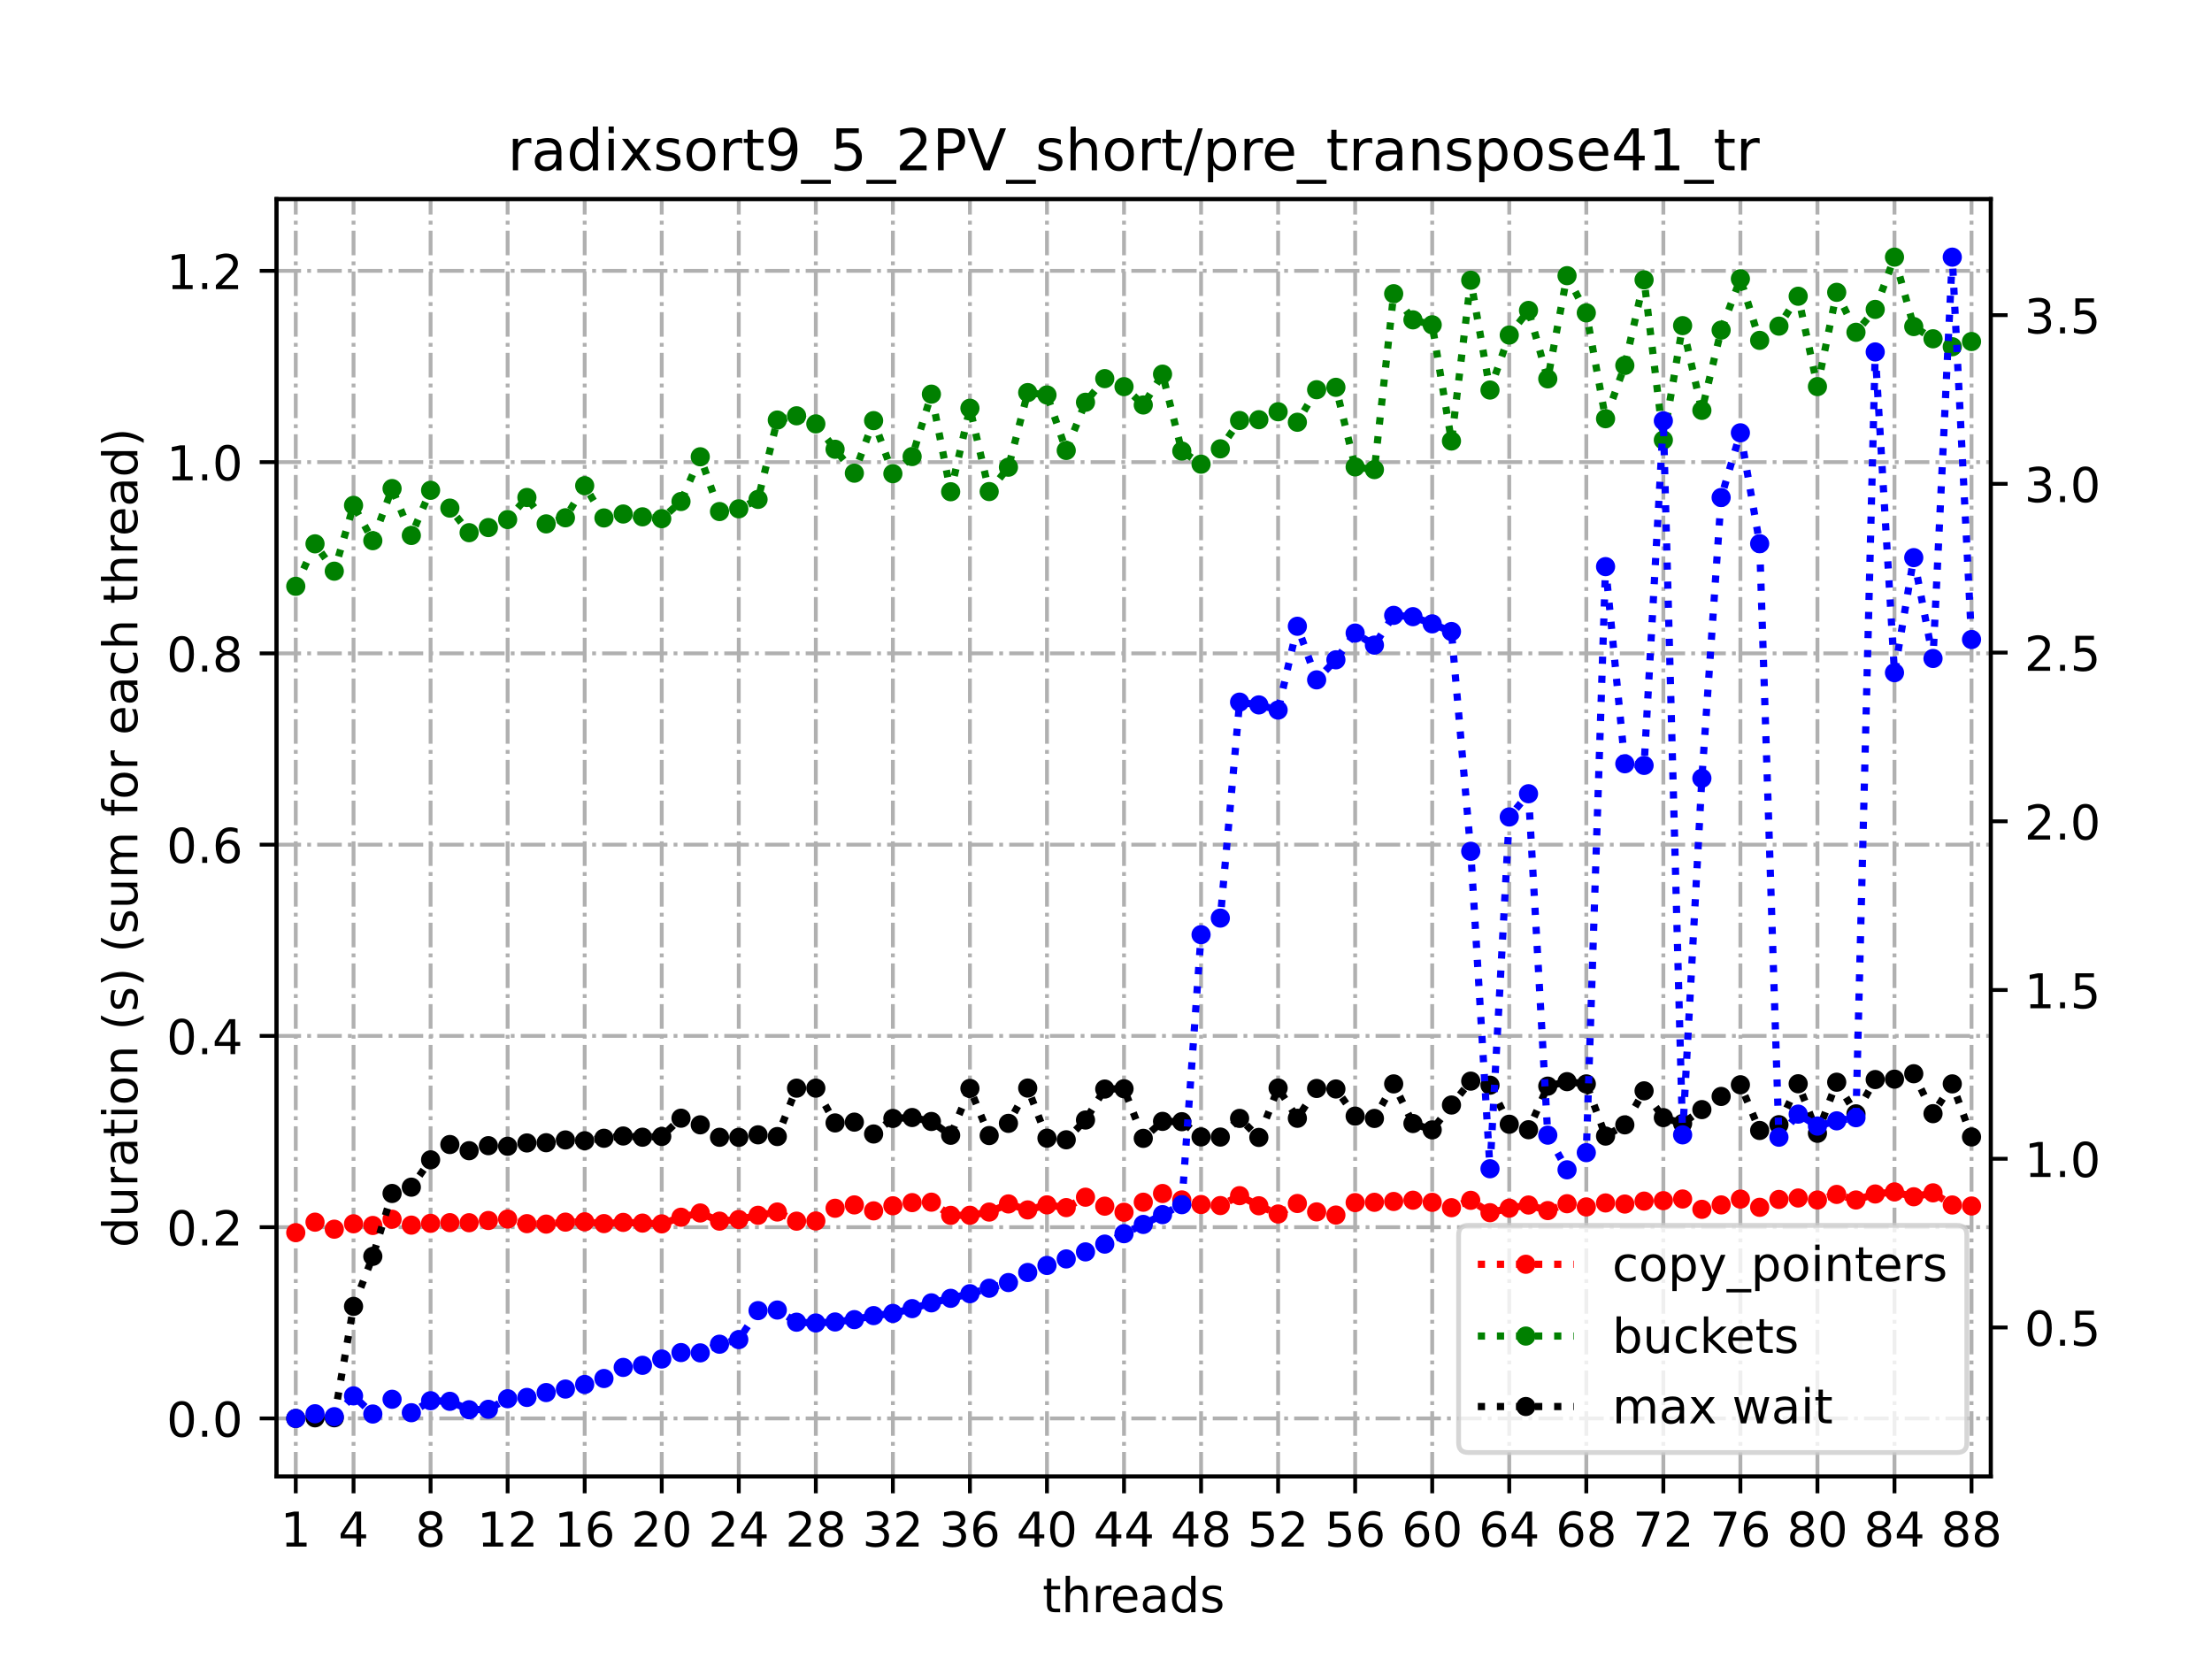 <?xml version="1.0" encoding="utf-8" standalone="no"?>
<!DOCTYPE svg PUBLIC "-//W3C//DTD SVG 1.1//EN"
  "http://www.w3.org/Graphics/SVG/1.1/DTD/svg11.dtd">
<!-- Created with matplotlib (https://matplotlib.org/) -->
<svg height="345.6pt" version="1.1" viewBox="0 0 460.8 345.6" width="460.8pt" xmlns="http://www.w3.org/2000/svg" xmlns:xlink="http://www.w3.org/1999/xlink">
 <defs>
  <style type="text/css">*{stroke-linecap:butt;stroke-linejoin:round;}</style>
 </defs>
 <g id="figure_1">
  <g id="patch_1">
   <path d="M 0 345.6 
L 460.8 345.6 
L 460.8 0 
L 0 0 
z
" style="fill:#ffffff;"/>
  </g>
  <g id="axes_1">
   <g id="patch_2">
    <path d="M 57.6 307.584 
L 414.72 307.584 
L 414.72 41.472 
L 57.6 41.472 
z
" style="fill:#ffffff;"/>
   </g>
   <g id="matplotlib.axis_1">
    <g id="xtick_1">
     <g id="line2d_1">
      <path clip-path="url(#p9fbff36dc2)" d="M 61.613 307.584 
L 61.613 41.472 
" style="fill:none;stroke:#b0b0b0;stroke-dasharray:5.12,1.28,0.8,1.28;stroke-dashoffset:0;stroke-width:0.8;"/>
     </g>
     <g id="line2d_2">
      <defs>
       <path d="M 0 0 
L 0 3.5 
" id="m2dc0c897c8" style="stroke:#000000;stroke-width:0.8;"/>
      </defs>
      <g>
       <use style="stroke:#000000;stroke-width:0.8;" x="61.613" xlink:href="#m2dc0c897c8" y="307.584"/>
      </g>
     </g>
     <g id="text_1">
      <!-- 1 -->
      <g transform="translate(58.431 322.182)scale(0.1 -0.1)">
       <defs>
        <path d="M 12.406 8.297 
L 28.516 8.297 
L 28.516 63.922 
L 10.984 60.406 
L 10.984 69.391 
L 28.422 72.906 
L 38.281 72.906 
L 38.281 8.297 
L 54.391 8.297 
L 54.391 0 
L 12.406 0 
z
" id="DejaVuSans-49"/>
       </defs>
       <use xlink:href="#DejaVuSans-49"/>
      </g>
     </g>
    </g>
    <g id="xtick_2">
     <g id="line2d_3">
      <path clip-path="url(#p9fbff36dc2)" d="M 73.65 307.584 
L 73.65 41.472 
" style="fill:none;stroke:#b0b0b0;stroke-dasharray:5.12,1.28,0.8,1.28;stroke-dashoffset:0;stroke-width:0.8;"/>
     </g>
     <g id="line2d_4">
      <g>
       <use style="stroke:#000000;stroke-width:0.8;" x="73.65" xlink:href="#m2dc0c897c8" y="307.584"/>
      </g>
     </g>
     <g id="text_2">
      <!-- 4 -->
      <g transform="translate(70.469 322.182)scale(0.1 -0.1)">
       <defs>
        <path d="M 37.797 64.312 
L 12.891 25.391 
L 37.797 25.391 
z
M 35.203 72.906 
L 47.609 72.906 
L 47.609 25.391 
L 58.016 25.391 
L 58.016 17.188 
L 47.609 17.188 
L 47.609 0 
L 37.797 0 
L 37.797 17.188 
L 4.891 17.188 
L 4.891 26.703 
z
" id="DejaVuSans-52"/>
       </defs>
       <use xlink:href="#DejaVuSans-52"/>
      </g>
     </g>
    </g>
    <g id="xtick_3">
     <g id="line2d_5">
      <path clip-path="url(#p9fbff36dc2)" d="M 89.701 307.584 
L 89.701 41.472 
" style="fill:none;stroke:#b0b0b0;stroke-dasharray:5.12,1.28,0.8,1.28;stroke-dashoffset:0;stroke-width:0.8;"/>
     </g>
     <g id="line2d_6">
      <g>
       <use style="stroke:#000000;stroke-width:0.8;" x="89.701" xlink:href="#m2dc0c897c8" y="307.584"/>
      </g>
     </g>
     <g id="text_3">
      <!-- 8 -->
      <g transform="translate(86.519 322.182)scale(0.1 -0.1)">
       <defs>
        <path d="M 31.781 34.625 
Q 24.75 34.625 20.719 30.859 
Q 16.703 27.094 16.703 20.516 
Q 16.703 13.922 20.719 10.156 
Q 24.75 6.391 31.781 6.391 
Q 38.812 6.391 42.859 10.172 
Q 46.922 13.969 46.922 20.516 
Q 46.922 27.094 42.891 30.859 
Q 38.875 34.625 31.781 34.625 
z
M 21.922 38.812 
Q 15.578 40.375 12.031 44.719 
Q 8.5 49.078 8.5 55.328 
Q 8.5 64.062 14.719 69.141 
Q 20.953 74.219 31.781 74.219 
Q 42.672 74.219 48.875 69.141 
Q 55.078 64.062 55.078 55.328 
Q 55.078 49.078 51.531 44.719 
Q 48 40.375 41.703 38.812 
Q 48.828 37.156 52.797 32.312 
Q 56.781 27.484 56.781 20.516 
Q 56.781 9.906 50.312 4.234 
Q 43.844 -1.422 31.781 -1.422 
Q 19.734 -1.422 13.25 4.234 
Q 6.781 9.906 6.781 20.516 
Q 6.781 27.484 10.781 32.312 
Q 14.797 37.156 21.922 38.812 
z
M 18.312 54.391 
Q 18.312 48.734 21.844 45.562 
Q 25.391 42.391 31.781 42.391 
Q 38.141 42.391 41.719 45.562 
Q 45.312 48.734 45.312 54.391 
Q 45.312 60.062 41.719 63.234 
Q 38.141 66.406 31.781 66.406 
Q 25.391 66.406 21.844 63.234 
Q 18.312 60.062 18.312 54.391 
z
" id="DejaVuSans-56"/>
       </defs>
       <use xlink:href="#DejaVuSans-56"/>
      </g>
     </g>
    </g>
    <g id="xtick_4">
     <g id="line2d_7">
      <path clip-path="url(#p9fbff36dc2)" d="M 105.751 307.584 
L 105.751 41.472 
" style="fill:none;stroke:#b0b0b0;stroke-dasharray:5.12,1.28,0.8,1.28;stroke-dashoffset:0;stroke-width:0.8;"/>
     </g>
     <g id="line2d_8">
      <g>
       <use style="stroke:#000000;stroke-width:0.8;" x="105.751" xlink:href="#m2dc0c897c8" y="307.584"/>
      </g>
     </g>
     <g id="text_4">
      <!-- 12 -->
      <g transform="translate(99.389 322.182)scale(0.1 -0.1)">
       <defs>
        <path d="M 19.188 8.297 
L 53.609 8.297 
L 53.609 0 
L 7.328 0 
L 7.328 8.297 
Q 12.938 14.109 22.625 23.891 
Q 32.328 33.688 34.812 36.531 
Q 39.547 41.844 41.422 45.531 
Q 43.312 49.219 43.312 52.781 
Q 43.312 58.594 39.234 62.25 
Q 35.156 65.922 28.609 65.922 
Q 23.969 65.922 18.812 64.312 
Q 13.672 62.703 7.812 59.422 
L 7.812 69.391 
Q 13.766 71.781 18.938 73 
Q 24.125 74.219 28.422 74.219 
Q 39.75 74.219 46.484 68.547 
Q 53.219 62.891 53.219 53.422 
Q 53.219 48.922 51.531 44.891 
Q 49.859 40.875 45.406 35.406 
Q 44.188 33.984 37.641 27.219 
Q 31.109 20.453 19.188 8.297 
z
" id="DejaVuSans-50"/>
       </defs>
       <use xlink:href="#DejaVuSans-49"/>
       <use x="63.623" xlink:href="#DejaVuSans-50"/>
      </g>
     </g>
    </g>
    <g id="xtick_5">
     <g id="line2d_9">
      <path clip-path="url(#p9fbff36dc2)" d="M 121.801 307.584 
L 121.801 41.472 
" style="fill:none;stroke:#b0b0b0;stroke-dasharray:5.12,1.28,0.8,1.28;stroke-dashoffset:0;stroke-width:0.8;"/>
     </g>
     <g id="line2d_10">
      <g>
       <use style="stroke:#000000;stroke-width:0.8;" x="121.801" xlink:href="#m2dc0c897c8" y="307.584"/>
      </g>
     </g>
     <g id="text_5">
      <!-- 16 -->
      <g transform="translate(115.439 322.182)scale(0.1 -0.1)">
       <defs>
        <path d="M 33.016 40.375 
Q 26.375 40.375 22.484 35.828 
Q 18.609 31.297 18.609 23.391 
Q 18.609 15.531 22.484 10.953 
Q 26.375 6.391 33.016 6.391 
Q 39.656 6.391 43.531 10.953 
Q 47.406 15.531 47.406 23.391 
Q 47.406 31.297 43.531 35.828 
Q 39.656 40.375 33.016 40.375 
z
M 52.594 71.297 
L 52.594 62.312 
Q 48.875 64.062 45.094 64.984 
Q 41.312 65.922 37.594 65.922 
Q 27.828 65.922 22.672 59.328 
Q 17.531 52.734 16.797 39.406 
Q 19.672 43.656 24.016 45.922 
Q 28.375 48.188 33.594 48.188 
Q 44.578 48.188 50.953 41.516 
Q 57.328 34.859 57.328 23.391 
Q 57.328 12.156 50.688 5.359 
Q 44.047 -1.422 33.016 -1.422 
Q 20.359 -1.422 13.672 8.266 
Q 6.984 17.969 6.984 36.375 
Q 6.984 53.656 15.188 63.938 
Q 23.391 74.219 37.203 74.219 
Q 40.922 74.219 44.703 73.484 
Q 48.484 72.75 52.594 71.297 
z
" id="DejaVuSans-54"/>
       </defs>
       <use xlink:href="#DejaVuSans-49"/>
       <use x="63.623" xlink:href="#DejaVuSans-54"/>
      </g>
     </g>
    </g>
    <g id="xtick_6">
     <g id="line2d_11">
      <path clip-path="url(#p9fbff36dc2)" d="M 137.852 307.584 
L 137.852 41.472 
" style="fill:none;stroke:#b0b0b0;stroke-dasharray:5.12,1.28,0.8,1.28;stroke-dashoffset:0;stroke-width:0.8;"/>
     </g>
     <g id="line2d_12">
      <g>
       <use style="stroke:#000000;stroke-width:0.8;" x="137.852" xlink:href="#m2dc0c897c8" y="307.584"/>
      </g>
     </g>
     <g id="text_6">
      <!-- 20 -->
      <g transform="translate(131.489 322.182)scale(0.1 -0.1)">
       <defs>
        <path d="M 31.781 66.406 
Q 24.172 66.406 20.328 58.906 
Q 16.5 51.422 16.5 36.375 
Q 16.5 21.391 20.328 13.891 
Q 24.172 6.391 31.781 6.391 
Q 39.453 6.391 43.281 13.891 
Q 47.125 21.391 47.125 36.375 
Q 47.125 51.422 43.281 58.906 
Q 39.453 66.406 31.781 66.406 
z
M 31.781 74.219 
Q 44.047 74.219 50.516 64.516 
Q 56.984 54.828 56.984 36.375 
Q 56.984 17.969 50.516 8.266 
Q 44.047 -1.422 31.781 -1.422 
Q 19.531 -1.422 13.062 8.266 
Q 6.594 17.969 6.594 36.375 
Q 6.594 54.828 13.062 64.516 
Q 19.531 74.219 31.781 74.219 
z
" id="DejaVuSans-48"/>
       </defs>
       <use xlink:href="#DejaVuSans-50"/>
       <use x="63.623" xlink:href="#DejaVuSans-48"/>
      </g>
     </g>
    </g>
    <g id="xtick_7">
     <g id="line2d_13">
      <path clip-path="url(#p9fbff36dc2)" d="M 153.902 307.584 
L 153.902 41.472 
" style="fill:none;stroke:#b0b0b0;stroke-dasharray:5.12,1.28,0.8,1.28;stroke-dashoffset:0;stroke-width:0.8;"/>
     </g>
     <g id="line2d_14">
      <g>
       <use style="stroke:#000000;stroke-width:0.8;" x="153.902" xlink:href="#m2dc0c897c8" y="307.584"/>
      </g>
     </g>
     <g id="text_7">
      <!-- 24 -->
      <g transform="translate(147.54 322.182)scale(0.1 -0.1)">
       <use xlink:href="#DejaVuSans-50"/>
       <use x="63.623" xlink:href="#DejaVuSans-52"/>
      </g>
     </g>
    </g>
    <g id="xtick_8">
     <g id="line2d_15">
      <path clip-path="url(#p9fbff36dc2)" d="M 169.952 307.584 
L 169.952 41.472 
" style="fill:none;stroke:#b0b0b0;stroke-dasharray:5.12,1.28,0.8,1.28;stroke-dashoffset:0;stroke-width:0.8;"/>
     </g>
     <g id="line2d_16">
      <g>
       <use style="stroke:#000000;stroke-width:0.8;" x="169.952" xlink:href="#m2dc0c897c8" y="307.584"/>
      </g>
     </g>
     <g id="text_8">
      <!-- 28 -->
      <g transform="translate(163.59 322.182)scale(0.1 -0.1)">
       <use xlink:href="#DejaVuSans-50"/>
       <use x="63.623" xlink:href="#DejaVuSans-56"/>
      </g>
     </g>
    </g>
    <g id="xtick_9">
     <g id="line2d_17">
      <path clip-path="url(#p9fbff36dc2)" d="M 186.003 307.584 
L 186.003 41.472 
" style="fill:none;stroke:#b0b0b0;stroke-dasharray:5.12,1.28,0.8,1.28;stroke-dashoffset:0;stroke-width:0.8;"/>
     </g>
     <g id="line2d_18">
      <g>
       <use style="stroke:#000000;stroke-width:0.8;" x="186.003" xlink:href="#m2dc0c897c8" y="307.584"/>
      </g>
     </g>
     <g id="text_9">
      <!-- 32 -->
      <g transform="translate(179.64 322.182)scale(0.1 -0.1)">
       <defs>
        <path d="M 40.578 39.312 
Q 47.656 37.797 51.625 33 
Q 55.609 28.219 55.609 21.188 
Q 55.609 10.406 48.188 4.484 
Q 40.766 -1.422 27.094 -1.422 
Q 22.516 -1.422 17.656 -0.516 
Q 12.797 0.391 7.625 2.203 
L 7.625 11.719 
Q 11.719 9.328 16.594 8.109 
Q 21.484 6.891 26.812 6.891 
Q 36.078 6.891 40.938 10.547 
Q 45.797 14.203 45.797 21.188 
Q 45.797 27.641 41.281 31.266 
Q 36.766 34.906 28.719 34.906 
L 20.219 34.906 
L 20.219 43.016 
L 29.109 43.016 
Q 36.375 43.016 40.234 45.922 
Q 44.094 48.828 44.094 54.297 
Q 44.094 59.906 40.109 62.906 
Q 36.141 65.922 28.719 65.922 
Q 24.656 65.922 20.016 65.031 
Q 15.375 64.156 9.812 62.312 
L 9.812 71.094 
Q 15.438 72.656 20.344 73.438 
Q 25.25 74.219 29.594 74.219 
Q 40.828 74.219 47.359 69.109 
Q 53.906 64.016 53.906 55.328 
Q 53.906 49.266 50.438 45.094 
Q 46.969 40.922 40.578 39.312 
z
" id="DejaVuSans-51"/>
       </defs>
       <use xlink:href="#DejaVuSans-51"/>
       <use x="63.623" xlink:href="#DejaVuSans-50"/>
      </g>
     </g>
    </g>
    <g id="xtick_10">
     <g id="line2d_19">
      <path clip-path="url(#p9fbff36dc2)" d="M 202.053 307.584 
L 202.053 41.472 
" style="fill:none;stroke:#b0b0b0;stroke-dasharray:5.12,1.28,0.8,1.28;stroke-dashoffset:0;stroke-width:0.8;"/>
     </g>
     <g id="line2d_20">
      <g>
       <use style="stroke:#000000;stroke-width:0.8;" x="202.053" xlink:href="#m2dc0c897c8" y="307.584"/>
      </g>
     </g>
     <g id="text_10">
      <!-- 36 -->
      <g transform="translate(195.691 322.182)scale(0.1 -0.1)">
       <use xlink:href="#DejaVuSans-51"/>
       <use x="63.623" xlink:href="#DejaVuSans-54"/>
      </g>
     </g>
    </g>
    <g id="xtick_11">
     <g id="line2d_21">
      <path clip-path="url(#p9fbff36dc2)" d="M 218.103 307.584 
L 218.103 41.472 
" style="fill:none;stroke:#b0b0b0;stroke-dasharray:5.12,1.28,0.8,1.28;stroke-dashoffset:0;stroke-width:0.8;"/>
     </g>
     <g id="line2d_22">
      <g>
       <use style="stroke:#000000;stroke-width:0.8;" x="218.103" xlink:href="#m2dc0c897c8" y="307.584"/>
      </g>
     </g>
     <g id="text_11">
      <!-- 40 -->
      <g transform="translate(211.741 322.182)scale(0.1 -0.1)">
       <use xlink:href="#DejaVuSans-52"/>
       <use x="63.623" xlink:href="#DejaVuSans-48"/>
      </g>
     </g>
    </g>
    <g id="xtick_12">
     <g id="line2d_23">
      <path clip-path="url(#p9fbff36dc2)" d="M 234.154 307.584 
L 234.154 41.472 
" style="fill:none;stroke:#b0b0b0;stroke-dasharray:5.12,1.28,0.8,1.28;stroke-dashoffset:0;stroke-width:0.8;"/>
     </g>
     <g id="line2d_24">
      <g>
       <use style="stroke:#000000;stroke-width:0.8;" x="234.154" xlink:href="#m2dc0c897c8" y="307.584"/>
      </g>
     </g>
     <g id="text_12">
      <!-- 44 -->
      <g transform="translate(227.791 322.182)scale(0.1 -0.1)">
       <use xlink:href="#DejaVuSans-52"/>
       <use x="63.623" xlink:href="#DejaVuSans-52"/>
      </g>
     </g>
    </g>
    <g id="xtick_13">
     <g id="line2d_25">
      <path clip-path="url(#p9fbff36dc2)" d="M 250.204 307.584 
L 250.204 41.472 
" style="fill:none;stroke:#b0b0b0;stroke-dasharray:5.12,1.28,0.8,1.28;stroke-dashoffset:0;stroke-width:0.8;"/>
     </g>
     <g id="line2d_26">
      <g>
       <use style="stroke:#000000;stroke-width:0.8;" x="250.204" xlink:href="#m2dc0c897c8" y="307.584"/>
      </g>
     </g>
     <g id="text_13">
      <!-- 48 -->
      <g transform="translate(243.842 322.182)scale(0.1 -0.1)">
       <use xlink:href="#DejaVuSans-52"/>
       <use x="63.623" xlink:href="#DejaVuSans-56"/>
      </g>
     </g>
    </g>
    <g id="xtick_14">
     <g id="line2d_27">
      <path clip-path="url(#p9fbff36dc2)" d="M 266.254 307.584 
L 266.254 41.472 
" style="fill:none;stroke:#b0b0b0;stroke-dasharray:5.12,1.28,0.8,1.28;stroke-dashoffset:0;stroke-width:0.8;"/>
     </g>
     <g id="line2d_28">
      <g>
       <use style="stroke:#000000;stroke-width:0.8;" x="266.254" xlink:href="#m2dc0c897c8" y="307.584"/>
      </g>
     </g>
     <g id="text_14">
      <!-- 52 -->
      <g transform="translate(259.892 322.182)scale(0.1 -0.1)">
       <defs>
        <path d="M 10.797 72.906 
L 49.516 72.906 
L 49.516 64.594 
L 19.828 64.594 
L 19.828 46.734 
Q 21.969 47.469 24.109 47.828 
Q 26.266 48.188 28.422 48.188 
Q 40.625 48.188 47.75 41.5 
Q 54.891 34.812 54.891 23.391 
Q 54.891 11.625 47.562 5.094 
Q 40.234 -1.422 26.906 -1.422 
Q 22.312 -1.422 17.547 -0.641 
Q 12.797 0.141 7.719 1.703 
L 7.719 11.625 
Q 12.109 9.234 16.797 8.062 
Q 21.484 6.891 26.703 6.891 
Q 35.156 6.891 40.078 11.328 
Q 45.016 15.766 45.016 23.391 
Q 45.016 31 40.078 35.438 
Q 35.156 39.891 26.703 39.891 
Q 22.75 39.891 18.812 39.016 
Q 14.891 38.141 10.797 36.281 
z
" id="DejaVuSans-53"/>
       </defs>
       <use xlink:href="#DejaVuSans-53"/>
       <use x="63.623" xlink:href="#DejaVuSans-50"/>
      </g>
     </g>
    </g>
    <g id="xtick_15">
     <g id="line2d_29">
      <path clip-path="url(#p9fbff36dc2)" d="M 282.305 307.584 
L 282.305 41.472 
" style="fill:none;stroke:#b0b0b0;stroke-dasharray:5.12,1.28,0.8,1.28;stroke-dashoffset:0;stroke-width:0.8;"/>
     </g>
     <g id="line2d_30">
      <g>
       <use style="stroke:#000000;stroke-width:0.8;" x="282.305" xlink:href="#m2dc0c897c8" y="307.584"/>
      </g>
     </g>
     <g id="text_15">
      <!-- 56 -->
      <g transform="translate(275.942 322.182)scale(0.1 -0.1)">
       <use xlink:href="#DejaVuSans-53"/>
       <use x="63.623" xlink:href="#DejaVuSans-54"/>
      </g>
     </g>
    </g>
    <g id="xtick_16">
     <g id="line2d_31">
      <path clip-path="url(#p9fbff36dc2)" d="M 298.355 307.584 
L 298.355 41.472 
" style="fill:none;stroke:#b0b0b0;stroke-dasharray:5.12,1.28,0.8,1.28;stroke-dashoffset:0;stroke-width:0.8;"/>
     </g>
     <g id="line2d_32">
      <g>
       <use style="stroke:#000000;stroke-width:0.8;" x="298.355" xlink:href="#m2dc0c897c8" y="307.584"/>
      </g>
     </g>
     <g id="text_16">
      <!-- 60 -->
      <g transform="translate(291.993 322.182)scale(0.1 -0.1)">
       <use xlink:href="#DejaVuSans-54"/>
       <use x="63.623" xlink:href="#DejaVuSans-48"/>
      </g>
     </g>
    </g>
    <g id="xtick_17">
     <g id="line2d_33">
      <path clip-path="url(#p9fbff36dc2)" d="M 314.405 307.584 
L 314.405 41.472 
" style="fill:none;stroke:#b0b0b0;stroke-dasharray:5.12,1.28,0.8,1.28;stroke-dashoffset:0;stroke-width:0.8;"/>
     </g>
     <g id="line2d_34">
      <g>
       <use style="stroke:#000000;stroke-width:0.8;" x="314.405" xlink:href="#m2dc0c897c8" y="307.584"/>
      </g>
     </g>
     <g id="text_17">
      <!-- 64 -->
      <g transform="translate(308.043 322.182)scale(0.1 -0.1)">
       <use xlink:href="#DejaVuSans-54"/>
       <use x="63.623" xlink:href="#DejaVuSans-52"/>
      </g>
     </g>
    </g>
    <g id="xtick_18">
     <g id="line2d_35">
      <path clip-path="url(#p9fbff36dc2)" d="M 330.456 307.584 
L 330.456 41.472 
" style="fill:none;stroke:#b0b0b0;stroke-dasharray:5.12,1.28,0.8,1.28;stroke-dashoffset:0;stroke-width:0.8;"/>
     </g>
     <g id="line2d_36">
      <g>
       <use style="stroke:#000000;stroke-width:0.8;" x="330.456" xlink:href="#m2dc0c897c8" y="307.584"/>
      </g>
     </g>
     <g id="text_18">
      <!-- 68 -->
      <g transform="translate(324.093 322.182)scale(0.1 -0.1)">
       <use xlink:href="#DejaVuSans-54"/>
       <use x="63.623" xlink:href="#DejaVuSans-56"/>
      </g>
     </g>
    </g>
    <g id="xtick_19">
     <g id="line2d_37">
      <path clip-path="url(#p9fbff36dc2)" d="M 346.506 307.584 
L 346.506 41.472 
" style="fill:none;stroke:#b0b0b0;stroke-dasharray:5.12,1.28,0.8,1.28;stroke-dashoffset:0;stroke-width:0.8;"/>
     </g>
     <g id="line2d_38">
      <g>
       <use style="stroke:#000000;stroke-width:0.8;" x="346.506" xlink:href="#m2dc0c897c8" y="307.584"/>
      </g>
     </g>
     <g id="text_19">
      <!-- 72 -->
      <g transform="translate(340.144 322.182)scale(0.1 -0.1)">
       <defs>
        <path d="M 8.203 72.906 
L 55.078 72.906 
L 55.078 68.703 
L 28.609 0 
L 18.312 0 
L 43.219 64.594 
L 8.203 64.594 
z
" id="DejaVuSans-55"/>
       </defs>
       <use xlink:href="#DejaVuSans-55"/>
       <use x="63.623" xlink:href="#DejaVuSans-50"/>
      </g>
     </g>
    </g>
    <g id="xtick_20">
     <g id="line2d_39">
      <path clip-path="url(#p9fbff36dc2)" d="M 362.556 307.584 
L 362.556 41.472 
" style="fill:none;stroke:#b0b0b0;stroke-dasharray:5.12,1.28,0.8,1.28;stroke-dashoffset:0;stroke-width:0.8;"/>
     </g>
     <g id="line2d_40">
      <g>
       <use style="stroke:#000000;stroke-width:0.8;" x="362.556" xlink:href="#m2dc0c897c8" y="307.584"/>
      </g>
     </g>
     <g id="text_20">
      <!-- 76 -->
      <g transform="translate(356.194 322.182)scale(0.1 -0.1)">
       <use xlink:href="#DejaVuSans-55"/>
       <use x="63.623" xlink:href="#DejaVuSans-54"/>
      </g>
     </g>
    </g>
    <g id="xtick_21">
     <g id="line2d_41">
      <path clip-path="url(#p9fbff36dc2)" d="M 378.607 307.584 
L 378.607 41.472 
" style="fill:none;stroke:#b0b0b0;stroke-dasharray:5.12,1.28,0.8,1.28;stroke-dashoffset:0;stroke-width:0.8;"/>
     </g>
     <g id="line2d_42">
      <g>
       <use style="stroke:#000000;stroke-width:0.8;" x="378.607" xlink:href="#m2dc0c897c8" y="307.584"/>
      </g>
     </g>
     <g id="text_21">
      <!-- 80 -->
      <g transform="translate(372.244 322.182)scale(0.1 -0.1)">
       <use xlink:href="#DejaVuSans-56"/>
       <use x="63.623" xlink:href="#DejaVuSans-48"/>
      </g>
     </g>
    </g>
    <g id="xtick_22">
     <g id="line2d_43">
      <path clip-path="url(#p9fbff36dc2)" d="M 394.657 307.584 
L 394.657 41.472 
" style="fill:none;stroke:#b0b0b0;stroke-dasharray:5.12,1.28,0.8,1.28;stroke-dashoffset:0;stroke-width:0.8;"/>
     </g>
     <g id="line2d_44">
      <g>
       <use style="stroke:#000000;stroke-width:0.8;" x="394.657" xlink:href="#m2dc0c897c8" y="307.584"/>
      </g>
     </g>
     <g id="text_22">
      <!-- 84 -->
      <g transform="translate(388.295 322.182)scale(0.1 -0.1)">
       <use xlink:href="#DejaVuSans-56"/>
       <use x="63.623" xlink:href="#DejaVuSans-52"/>
      </g>
     </g>
    </g>
    <g id="xtick_23">
     <g id="line2d_45">
      <path clip-path="url(#p9fbff36dc2)" d="M 410.707 307.584 
L 410.707 41.472 
" style="fill:none;stroke:#b0b0b0;stroke-dasharray:5.12,1.28,0.8,1.28;stroke-dashoffset:0;stroke-width:0.8;"/>
     </g>
     <g id="line2d_46">
      <g>
       <use style="stroke:#000000;stroke-width:0.8;" x="410.707" xlink:href="#m2dc0c897c8" y="307.584"/>
      </g>
     </g>
     <g id="text_23">
      <!-- 88 -->
      <g transform="translate(404.345 322.182)scale(0.1 -0.1)">
       <use xlink:href="#DejaVuSans-56"/>
       <use x="63.623" xlink:href="#DejaVuSans-56"/>
      </g>
     </g>
    </g>
    <g id="text_24">
     <!-- threads -->
     <g transform="translate(217.169 335.861)scale(0.1 -0.1)">
      <defs>
       <path d="M 18.312 70.219 
L 18.312 54.688 
L 36.812 54.688 
L 36.812 47.703 
L 18.312 47.703 
L 18.312 18.016 
Q 18.312 11.328 20.141 9.422 
Q 21.969 7.516 27.594 7.516 
L 36.812 7.516 
L 36.812 0 
L 27.594 0 
Q 17.188 0 13.234 3.875 
Q 9.281 7.766 9.281 18.016 
L 9.281 47.703 
L 2.688 47.703 
L 2.688 54.688 
L 9.281 54.688 
L 9.281 70.219 
z
" id="DejaVuSans-116"/>
       <path d="M 54.891 33.016 
L 54.891 0 
L 45.906 0 
L 45.906 32.719 
Q 45.906 40.484 42.875 44.328 
Q 39.844 48.188 33.797 48.188 
Q 26.516 48.188 22.312 43.547 
Q 18.109 38.922 18.109 30.906 
L 18.109 0 
L 9.078 0 
L 9.078 75.984 
L 18.109 75.984 
L 18.109 46.188 
Q 21.344 51.125 25.703 53.562 
Q 30.078 56 35.797 56 
Q 45.219 56 50.047 50.172 
Q 54.891 44.344 54.891 33.016 
z
" id="DejaVuSans-104"/>
       <path d="M 41.109 46.297 
Q 39.594 47.172 37.812 47.578 
Q 36.031 48 33.891 48 
Q 26.266 48 22.188 43.047 
Q 18.109 38.094 18.109 28.812 
L 18.109 0 
L 9.078 0 
L 9.078 54.688 
L 18.109 54.688 
L 18.109 46.188 
Q 20.953 51.172 25.484 53.578 
Q 30.031 56 36.531 56 
Q 37.453 56 38.578 55.875 
Q 39.703 55.766 41.062 55.516 
z
" id="DejaVuSans-114"/>
       <path d="M 56.203 29.594 
L 56.203 25.203 
L 14.891 25.203 
Q 15.484 15.922 20.484 11.062 
Q 25.484 6.203 34.422 6.203 
Q 39.594 6.203 44.453 7.469 
Q 49.312 8.734 54.109 11.281 
L 54.109 2.781 
Q 49.266 0.734 44.188 -0.344 
Q 39.109 -1.422 33.891 -1.422 
Q 20.797 -1.422 13.156 6.188 
Q 5.516 13.812 5.516 26.812 
Q 5.516 40.234 12.766 48.109 
Q 20.016 56 32.328 56 
Q 43.359 56 49.781 48.891 
Q 56.203 41.797 56.203 29.594 
z
M 47.219 32.234 
Q 47.125 39.594 43.094 43.984 
Q 39.062 48.391 32.422 48.391 
Q 24.906 48.391 20.391 44.141 
Q 15.875 39.891 15.188 32.172 
z
" id="DejaVuSans-101"/>
       <path d="M 34.281 27.484 
Q 23.391 27.484 19.188 25 
Q 14.984 22.516 14.984 16.5 
Q 14.984 11.719 18.141 8.906 
Q 21.297 6.109 26.703 6.109 
Q 34.188 6.109 38.703 11.406 
Q 43.219 16.703 43.219 25.484 
L 43.219 27.484 
z
M 52.203 31.203 
L 52.203 0 
L 43.219 0 
L 43.219 8.297 
Q 40.141 3.328 35.547 0.953 
Q 30.953 -1.422 24.312 -1.422 
Q 15.922 -1.422 10.953 3.297 
Q 6 8.016 6 15.922 
Q 6 25.141 12.172 29.828 
Q 18.359 34.516 30.609 34.516 
L 43.219 34.516 
L 43.219 35.406 
Q 43.219 41.609 39.141 45 
Q 35.062 48.391 27.688 48.391 
Q 23 48.391 18.547 47.266 
Q 14.109 46.141 10.016 43.891 
L 10.016 52.203 
Q 14.938 54.109 19.578 55.047 
Q 24.219 56 28.609 56 
Q 40.484 56 46.344 49.844 
Q 52.203 43.703 52.203 31.203 
z
" id="DejaVuSans-97"/>
       <path d="M 45.406 46.391 
L 45.406 75.984 
L 54.391 75.984 
L 54.391 0 
L 45.406 0 
L 45.406 8.203 
Q 42.578 3.328 38.25 0.953 
Q 33.938 -1.422 27.875 -1.422 
Q 17.969 -1.422 11.734 6.484 
Q 5.516 14.406 5.516 27.297 
Q 5.516 40.188 11.734 48.094 
Q 17.969 56 27.875 56 
Q 33.938 56 38.25 53.625 
Q 42.578 51.266 45.406 46.391 
z
M 14.797 27.297 
Q 14.797 17.391 18.875 11.75 
Q 22.953 6.109 30.078 6.109 
Q 37.203 6.109 41.297 11.75 
Q 45.406 17.391 45.406 27.297 
Q 45.406 37.203 41.297 42.844 
Q 37.203 48.484 30.078 48.484 
Q 22.953 48.484 18.875 42.844 
Q 14.797 37.203 14.797 27.297 
z
" id="DejaVuSans-100"/>
       <path d="M 44.281 53.078 
L 44.281 44.578 
Q 40.484 46.531 36.375 47.5 
Q 32.281 48.484 27.875 48.484 
Q 21.188 48.484 17.844 46.438 
Q 14.5 44.391 14.5 40.281 
Q 14.5 37.156 16.891 35.375 
Q 19.281 33.594 26.516 31.984 
L 29.594 31.297 
Q 39.156 29.25 43.188 25.516 
Q 47.219 21.781 47.219 15.094 
Q 47.219 7.469 41.188 3.016 
Q 35.156 -1.422 24.609 -1.422 
Q 20.219 -1.422 15.453 -0.562 
Q 10.688 0.297 5.422 2 
L 5.422 11.281 
Q 10.406 8.688 15.234 7.391 
Q 20.062 6.109 24.812 6.109 
Q 31.156 6.109 34.562 8.281 
Q 37.984 10.453 37.984 14.406 
Q 37.984 18.062 35.516 20.016 
Q 33.062 21.969 24.703 23.781 
L 21.578 24.516 
Q 13.234 26.266 9.516 29.906 
Q 5.812 33.547 5.812 39.891 
Q 5.812 47.609 11.281 51.797 
Q 16.75 56 26.812 56 
Q 31.781 56 36.172 55.266 
Q 40.578 54.547 44.281 53.078 
z
" id="DejaVuSans-115"/>
      </defs>
      <use xlink:href="#DejaVuSans-116"/>
      <use x="39.209" xlink:href="#DejaVuSans-104"/>
      <use x="102.588" xlink:href="#DejaVuSans-114"/>
      <use x="141.451" xlink:href="#DejaVuSans-101"/>
      <use x="202.975" xlink:href="#DejaVuSans-97"/>
      <use x="264.254" xlink:href="#DejaVuSans-100"/>
      <use x="327.73" xlink:href="#DejaVuSans-115"/>
     </g>
    </g>
   </g>
   <g id="matplotlib.axis_2">
    <g id="ytick_1">
     <g id="line2d_47">
      <path clip-path="url(#p9fbff36dc2)" d="M 57.6 295.488 
L 414.72 295.488 
" style="fill:none;stroke:#b0b0b0;stroke-dasharray:5.12,1.28,0.8,1.28;stroke-dashoffset:0;stroke-width:0.8;"/>
     </g>
     <g id="line2d_48">
      <defs>
       <path d="M 0 0 
L -3.5 0 
" id="m58bf4b78f9" style="stroke:#000000;stroke-width:0.8;"/>
      </defs>
      <g>
       <use style="stroke:#000000;stroke-width:0.8;" x="57.6" xlink:href="#m58bf4b78f9" y="295.488"/>
      </g>
     </g>
     <g id="text_25">
      <!-- 0.0 -->
      <g transform="translate(34.697 299.288)scale(0.1 -0.1)">
       <defs>
        <path d="M 10.688 12.406 
L 21 12.406 
L 21 0 
L 10.688 0 
z
" id="DejaVuSans-46"/>
       </defs>
       <use xlink:href="#DejaVuSans-48"/>
       <use x="63.623" xlink:href="#DejaVuSans-46"/>
       <use x="95.41" xlink:href="#DejaVuSans-48"/>
      </g>
     </g>
    </g>
    <g id="ytick_2">
     <g id="line2d_49">
      <path clip-path="url(#p9fbff36dc2)" d="M 57.6 255.644 
L 414.72 255.644 
" style="fill:none;stroke:#b0b0b0;stroke-dasharray:5.12,1.28,0.8,1.28;stroke-dashoffset:0;stroke-width:0.8;"/>
     </g>
     <g id="line2d_50">
      <g>
       <use style="stroke:#000000;stroke-width:0.8;" x="57.6" xlink:href="#m58bf4b78f9" y="255.644"/>
      </g>
     </g>
     <g id="text_26">
      <!-- 0.2 -->
      <g transform="translate(34.697 259.443)scale(0.1 -0.1)">
       <use xlink:href="#DejaVuSans-48"/>
       <use x="63.623" xlink:href="#DejaVuSans-46"/>
       <use x="95.41" xlink:href="#DejaVuSans-50"/>
      </g>
     </g>
    </g>
    <g id="ytick_3">
     <g id="line2d_51">
      <path clip-path="url(#p9fbff36dc2)" d="M 57.6 215.799 
L 414.72 215.799 
" style="fill:none;stroke:#b0b0b0;stroke-dasharray:5.12,1.28,0.8,1.28;stroke-dashoffset:0;stroke-width:0.8;"/>
     </g>
     <g id="line2d_52">
      <g>
       <use style="stroke:#000000;stroke-width:0.8;" x="57.6" xlink:href="#m58bf4b78f9" y="215.799"/>
      </g>
     </g>
     <g id="text_27">
      <!-- 0.4 -->
      <g transform="translate(34.697 219.599)scale(0.1 -0.1)">
       <use xlink:href="#DejaVuSans-48"/>
       <use x="63.623" xlink:href="#DejaVuSans-46"/>
       <use x="95.41" xlink:href="#DejaVuSans-52"/>
      </g>
     </g>
    </g>
    <g id="ytick_4">
     <g id="line2d_53">
      <path clip-path="url(#p9fbff36dc2)" d="M 57.6 175.955 
L 414.72 175.955 
" style="fill:none;stroke:#b0b0b0;stroke-dasharray:5.12,1.28,0.8,1.28;stroke-dashoffset:0;stroke-width:0.8;"/>
     </g>
     <g id="line2d_54">
      <g>
       <use style="stroke:#000000;stroke-width:0.8;" x="57.6" xlink:href="#m58bf4b78f9" y="175.955"/>
      </g>
     </g>
     <g id="text_28">
      <!-- 0.6 -->
      <g transform="translate(34.697 179.754)scale(0.1 -0.1)">
       <use xlink:href="#DejaVuSans-48"/>
       <use x="63.623" xlink:href="#DejaVuSans-46"/>
       <use x="95.41" xlink:href="#DejaVuSans-54"/>
      </g>
     </g>
    </g>
    <g id="ytick_5">
     <g id="line2d_55">
      <path clip-path="url(#p9fbff36dc2)" d="M 57.6 136.111 
L 414.72 136.111 
" style="fill:none;stroke:#b0b0b0;stroke-dasharray:5.12,1.28,0.8,1.28;stroke-dashoffset:0;stroke-width:0.8;"/>
     </g>
     <g id="line2d_56">
      <g>
       <use style="stroke:#000000;stroke-width:0.8;" x="57.6" xlink:href="#m58bf4b78f9" y="136.111"/>
      </g>
     </g>
     <g id="text_29">
      <!-- 0.8 -->
      <g transform="translate(34.697 139.91)scale(0.1 -0.1)">
       <use xlink:href="#DejaVuSans-48"/>
       <use x="63.623" xlink:href="#DejaVuSans-46"/>
       <use x="95.41" xlink:href="#DejaVuSans-56"/>
      </g>
     </g>
    </g>
    <g id="ytick_6">
     <g id="line2d_57">
      <path clip-path="url(#p9fbff36dc2)" d="M 57.6 96.266 
L 414.72 96.266 
" style="fill:none;stroke:#b0b0b0;stroke-dasharray:5.12,1.28,0.8,1.28;stroke-dashoffset:0;stroke-width:0.8;"/>
     </g>
     <g id="line2d_58">
      <g>
       <use style="stroke:#000000;stroke-width:0.8;" x="57.6" xlink:href="#m58bf4b78f9" y="96.266"/>
      </g>
     </g>
     <g id="text_30">
      <!-- 1.0 -->
      <g transform="translate(34.697 100.065)scale(0.1 -0.1)">
       <use xlink:href="#DejaVuSans-49"/>
       <use x="63.623" xlink:href="#DejaVuSans-46"/>
       <use x="95.41" xlink:href="#DejaVuSans-48"/>
      </g>
     </g>
    </g>
    <g id="ytick_7">
     <g id="line2d_59">
      <path clip-path="url(#p9fbff36dc2)" d="M 57.6 56.422 
L 414.72 56.422 
" style="fill:none;stroke:#b0b0b0;stroke-dasharray:5.12,1.28,0.8,1.28;stroke-dashoffset:0;stroke-width:0.8;"/>
     </g>
     <g id="line2d_60">
      <g>
       <use style="stroke:#000000;stroke-width:0.8;" x="57.6" xlink:href="#m58bf4b78f9" y="56.422"/>
      </g>
     </g>
     <g id="text_31">
      <!-- 1.2 -->
      <g transform="translate(34.697 60.221)scale(0.1 -0.1)">
       <use xlink:href="#DejaVuSans-49"/>
       <use x="63.623" xlink:href="#DejaVuSans-46"/>
       <use x="95.41" xlink:href="#DejaVuSans-50"/>
      </g>
     </g>
    </g>
    <g id="text_32">
     <!-- duration (s) (sum for each thread) -->
     <g transform="translate(28.617 259.885)rotate(-90)scale(0.1 -0.1)">
      <defs>
       <path d="M 8.5 21.578 
L 8.5 54.688 
L 17.484 54.688 
L 17.484 21.922 
Q 17.484 14.156 20.5 10.266 
Q 23.531 6.391 29.594 6.391 
Q 36.859 6.391 41.078 11.031 
Q 45.312 15.672 45.312 23.688 
L 45.312 54.688 
L 54.297 54.688 
L 54.297 0 
L 45.312 0 
L 45.312 8.406 
Q 42.047 3.422 37.719 1 
Q 33.406 -1.422 27.688 -1.422 
Q 18.266 -1.422 13.375 4.438 
Q 8.5 10.297 8.5 21.578 
z
M 31.109 56 
z
" id="DejaVuSans-117"/>
       <path d="M 9.422 54.688 
L 18.406 54.688 
L 18.406 0 
L 9.422 0 
z
M 9.422 75.984 
L 18.406 75.984 
L 18.406 64.594 
L 9.422 64.594 
z
" id="DejaVuSans-105"/>
       <path d="M 30.609 48.391 
Q 23.391 48.391 19.188 42.75 
Q 14.984 37.109 14.984 27.297 
Q 14.984 17.484 19.156 11.844 
Q 23.344 6.203 30.609 6.203 
Q 37.797 6.203 41.984 11.859 
Q 46.188 17.531 46.188 27.297 
Q 46.188 37.016 41.984 42.703 
Q 37.797 48.391 30.609 48.391 
z
M 30.609 56 
Q 42.328 56 49.016 48.375 
Q 55.719 40.766 55.719 27.297 
Q 55.719 13.875 49.016 6.219 
Q 42.328 -1.422 30.609 -1.422 
Q 18.844 -1.422 12.172 6.219 
Q 5.516 13.875 5.516 27.297 
Q 5.516 40.766 12.172 48.375 
Q 18.844 56 30.609 56 
z
" id="DejaVuSans-111"/>
       <path d="M 54.891 33.016 
L 54.891 0 
L 45.906 0 
L 45.906 32.719 
Q 45.906 40.484 42.875 44.328 
Q 39.844 48.188 33.797 48.188 
Q 26.516 48.188 22.312 43.547 
Q 18.109 38.922 18.109 30.906 
L 18.109 0 
L 9.078 0 
L 9.078 54.688 
L 18.109 54.688 
L 18.109 46.188 
Q 21.344 51.125 25.703 53.562 
Q 30.078 56 35.797 56 
Q 45.219 56 50.047 50.172 
Q 54.891 44.344 54.891 33.016 
z
" id="DejaVuSans-110"/>
       <path id="DejaVuSans-32"/>
       <path d="M 31 75.875 
Q 24.469 64.656 21.281 53.656 
Q 18.109 42.672 18.109 31.391 
Q 18.109 20.125 21.312 9.062 
Q 24.516 -2 31 -13.188 
L 23.188 -13.188 
Q 15.875 -1.703 12.234 9.375 
Q 8.594 20.453 8.594 31.391 
Q 8.594 42.281 12.203 53.312 
Q 15.828 64.359 23.188 75.875 
z
" id="DejaVuSans-40"/>
       <path d="M 8.016 75.875 
L 15.828 75.875 
Q 23.141 64.359 26.781 53.312 
Q 30.422 42.281 30.422 31.391 
Q 30.422 20.453 26.781 9.375 
Q 23.141 -1.703 15.828 -13.188 
L 8.016 -13.188 
Q 14.5 -2 17.703 9.062 
Q 20.906 20.125 20.906 31.391 
Q 20.906 42.672 17.703 53.656 
Q 14.5 64.656 8.016 75.875 
z
" id="DejaVuSans-41"/>
       <path d="M 52 44.188 
Q 55.375 50.25 60.062 53.125 
Q 64.75 56 71.094 56 
Q 79.641 56 84.281 50.016 
Q 88.922 44.047 88.922 33.016 
L 88.922 0 
L 79.891 0 
L 79.891 32.719 
Q 79.891 40.578 77.094 44.375 
Q 74.312 48.188 68.609 48.188 
Q 61.625 48.188 57.562 43.547 
Q 53.516 38.922 53.516 30.906 
L 53.516 0 
L 44.484 0 
L 44.484 32.719 
Q 44.484 40.625 41.703 44.406 
Q 38.922 48.188 33.109 48.188 
Q 26.219 48.188 22.156 43.531 
Q 18.109 38.875 18.109 30.906 
L 18.109 0 
L 9.078 0 
L 9.078 54.688 
L 18.109 54.688 
L 18.109 46.188 
Q 21.188 51.219 25.484 53.609 
Q 29.781 56 35.688 56 
Q 41.656 56 45.828 52.969 
Q 50 49.953 52 44.188 
z
" id="DejaVuSans-109"/>
       <path d="M 37.109 75.984 
L 37.109 68.5 
L 28.516 68.5 
Q 23.688 68.5 21.797 66.547 
Q 19.922 64.594 19.922 59.516 
L 19.922 54.688 
L 34.719 54.688 
L 34.719 47.703 
L 19.922 47.703 
L 19.922 0 
L 10.891 0 
L 10.891 47.703 
L 2.297 47.703 
L 2.297 54.688 
L 10.891 54.688 
L 10.891 58.5 
Q 10.891 67.625 15.141 71.797 
Q 19.391 75.984 28.609 75.984 
z
" id="DejaVuSans-102"/>
       <path d="M 48.781 52.594 
L 48.781 44.188 
Q 44.969 46.297 41.141 47.344 
Q 37.312 48.391 33.406 48.391 
Q 24.656 48.391 19.812 42.844 
Q 14.984 37.312 14.984 27.297 
Q 14.984 17.281 19.812 11.734 
Q 24.656 6.203 33.406 6.203 
Q 37.312 6.203 41.141 7.25 
Q 44.969 8.297 48.781 10.406 
L 48.781 2.094 
Q 45.016 0.344 40.984 -0.531 
Q 36.969 -1.422 32.422 -1.422 
Q 20.062 -1.422 12.781 6.344 
Q 5.516 14.109 5.516 27.297 
Q 5.516 40.672 12.859 48.328 
Q 20.219 56 33.016 56 
Q 37.156 56 41.109 55.141 
Q 45.062 54.297 48.781 52.594 
z
" id="DejaVuSans-99"/>
      </defs>
      <use xlink:href="#DejaVuSans-100"/>
      <use x="63.477" xlink:href="#DejaVuSans-117"/>
      <use x="126.855" xlink:href="#DejaVuSans-114"/>
      <use x="167.969" xlink:href="#DejaVuSans-97"/>
      <use x="229.248" xlink:href="#DejaVuSans-116"/>
      <use x="268.457" xlink:href="#DejaVuSans-105"/>
      <use x="296.24" xlink:href="#DejaVuSans-111"/>
      <use x="357.422" xlink:href="#DejaVuSans-110"/>
      <use x="420.801" xlink:href="#DejaVuSans-32"/>
      <use x="452.588" xlink:href="#DejaVuSans-40"/>
      <use x="491.602" xlink:href="#DejaVuSans-115"/>
      <use x="543.701" xlink:href="#DejaVuSans-41"/>
      <use x="582.715" xlink:href="#DejaVuSans-32"/>
      <use x="614.502" xlink:href="#DejaVuSans-40"/>
      <use x="653.516" xlink:href="#DejaVuSans-115"/>
      <use x="705.615" xlink:href="#DejaVuSans-117"/>
      <use x="768.994" xlink:href="#DejaVuSans-109"/>
      <use x="866.406" xlink:href="#DejaVuSans-32"/>
      <use x="898.193" xlink:href="#DejaVuSans-102"/>
      <use x="933.398" xlink:href="#DejaVuSans-111"/>
      <use x="994.58" xlink:href="#DejaVuSans-114"/>
      <use x="1035.693" xlink:href="#DejaVuSans-32"/>
      <use x="1067.48" xlink:href="#DejaVuSans-101"/>
      <use x="1129.004" xlink:href="#DejaVuSans-97"/>
      <use x="1190.283" xlink:href="#DejaVuSans-99"/>
      <use x="1245.264" xlink:href="#DejaVuSans-104"/>
      <use x="1308.643" xlink:href="#DejaVuSans-32"/>
      <use x="1340.43" xlink:href="#DejaVuSans-116"/>
      <use x="1379.639" xlink:href="#DejaVuSans-104"/>
      <use x="1443.018" xlink:href="#DejaVuSans-114"/>
      <use x="1481.881" xlink:href="#DejaVuSans-101"/>
      <use x="1543.404" xlink:href="#DejaVuSans-97"/>
      <use x="1604.684" xlink:href="#DejaVuSans-100"/>
      <use x="1668.16" xlink:href="#DejaVuSans-41"/>
     </g>
    </g>
   </g>
   <g id="line2d_61">
    <path clip-path="url(#p9fbff36dc2)" d="M 61.613 256.784 
L 65.625 254.599 
L 69.638 256.061 
L 73.65 254.936 
L 77.663 255.289 
L 81.676 253.994 
L 85.688 255.216 
L 89.701 254.84 
L 93.713 254.703 
L 97.726 254.718 
L 101.738 254.253 
L 105.751 253.951 
L 109.764 254.909 
L 113.776 255.005 
L 117.789 254.591 
L 121.801 254.524 
L 125.814 254.897 
L 129.827 254.647 
L 133.839 254.793 
L 137.852 254.954 
L 141.864 253.572 
L 145.877 252.684 
L 149.889 254.386 
L 153.902 254.04 
L 157.915 253.168 
L 161.927 252.483 
L 165.94 254.39 
L 169.952 254.35 
L 173.965 251.704 
L 177.978 251.004 
L 181.99 252.245 
L 186.003 251.185 
L 190.015 250.526 
L 194.028 250.435 
L 198.04 253.181 
L 202.053 253.162 
L 206.066 252.497 
L 210.078 250.8 
L 214.091 252.047 
L 218.103 250.997 
L 222.116 251.567 
L 226.129 249.398 
L 230.141 251.267 
L 234.154 252.531 
L 238.166 250.443 
L 242.179 248.63 
L 246.191 249.964 
L 250.204 250.926 
L 254.217 251.141 
L 258.229 249.079 
L 262.242 251.185 
L 266.254 252.898 
L 270.267 250.711 
L 274.28 252.458 
L 278.292 253.119 
L 282.305 250.526 
L 286.317 250.462 
L 290.33 250.289 
L 294.342 250.024 
L 298.355 250.47 
L 302.368 251.585 
L 306.38 250.048 
L 310.393 252.625 
L 314.405 251.685 
L 318.418 251.026 
L 322.431 252.188 
L 326.443 250.756 
L 330.456 251.428 
L 334.468 250.595 
L 338.481 250.825 
L 342.493 250.213 
L 346.506 250.118 
L 350.519 249.774 
L 354.531 251.923 
L 358.544 251.008 
L 362.556 249.792 
L 366.569 251.506 
L 370.582 249.864 
L 374.594 249.565 
L 378.607 249.979 
L 382.619 248.819 
L 386.632 249.978 
L 390.644 248.729 
L 394.657 248.295 
L 398.67 249.308 
L 402.682 248.491 
L 406.695 251.023 
L 410.707 251.231 
" style="fill:none;stroke:#ff0000;stroke-dasharray:1.5,2.475;stroke-dashoffset:0;stroke-width:1.5;"/>
    <defs>
     <path d="M 0 1.5 
C 0.398 1.5 0.779 1.342 1.061 1.061 
C 1.342 0.779 1.5 0.398 1.5 0 
C 1.5 -0.398 1.342 -0.779 1.061 -1.061 
C 0.779 -1.342 0.398 -1.5 0 -1.5 
C -0.398 -1.5 -0.779 -1.342 -1.061 -1.061 
C -1.342 -0.779 -1.5 -0.398 -1.5 0 
C -1.5 0.398 -1.342 0.779 -1.061 1.061 
C -0.779 1.342 -0.398 1.5 0 1.5 
z
" id="m1a12ba2c2d" style="stroke:#ff0000;"/>
    </defs>
    <g clip-path="url(#p9fbff36dc2)">
     <use style="fill:#ff0000;stroke:#ff0000;" x="61.613" xlink:href="#m1a12ba2c2d" y="256.784"/>
     <use style="fill:#ff0000;stroke:#ff0000;" x="65.625" xlink:href="#m1a12ba2c2d" y="254.599"/>
     <use style="fill:#ff0000;stroke:#ff0000;" x="69.638" xlink:href="#m1a12ba2c2d" y="256.061"/>
     <use style="fill:#ff0000;stroke:#ff0000;" x="73.65" xlink:href="#m1a12ba2c2d" y="254.936"/>
     <use style="fill:#ff0000;stroke:#ff0000;" x="77.663" xlink:href="#m1a12ba2c2d" y="255.289"/>
     <use style="fill:#ff0000;stroke:#ff0000;" x="81.676" xlink:href="#m1a12ba2c2d" y="253.994"/>
     <use style="fill:#ff0000;stroke:#ff0000;" x="85.688" xlink:href="#m1a12ba2c2d" y="255.216"/>
     <use style="fill:#ff0000;stroke:#ff0000;" x="89.701" xlink:href="#m1a12ba2c2d" y="254.84"/>
     <use style="fill:#ff0000;stroke:#ff0000;" x="93.713" xlink:href="#m1a12ba2c2d" y="254.703"/>
     <use style="fill:#ff0000;stroke:#ff0000;" x="97.726" xlink:href="#m1a12ba2c2d" y="254.718"/>
     <use style="fill:#ff0000;stroke:#ff0000;" x="101.738" xlink:href="#m1a12ba2c2d" y="254.253"/>
     <use style="fill:#ff0000;stroke:#ff0000;" x="105.751" xlink:href="#m1a12ba2c2d" y="253.951"/>
     <use style="fill:#ff0000;stroke:#ff0000;" x="109.764" xlink:href="#m1a12ba2c2d" y="254.909"/>
     <use style="fill:#ff0000;stroke:#ff0000;" x="113.776" xlink:href="#m1a12ba2c2d" y="255.005"/>
     <use style="fill:#ff0000;stroke:#ff0000;" x="117.789" xlink:href="#m1a12ba2c2d" y="254.591"/>
     <use style="fill:#ff0000;stroke:#ff0000;" x="121.801" xlink:href="#m1a12ba2c2d" y="254.524"/>
     <use style="fill:#ff0000;stroke:#ff0000;" x="125.814" xlink:href="#m1a12ba2c2d" y="254.897"/>
     <use style="fill:#ff0000;stroke:#ff0000;" x="129.827" xlink:href="#m1a12ba2c2d" y="254.647"/>
     <use style="fill:#ff0000;stroke:#ff0000;" x="133.839" xlink:href="#m1a12ba2c2d" y="254.793"/>
     <use style="fill:#ff0000;stroke:#ff0000;" x="137.852" xlink:href="#m1a12ba2c2d" y="254.954"/>
     <use style="fill:#ff0000;stroke:#ff0000;" x="141.864" xlink:href="#m1a12ba2c2d" y="253.572"/>
     <use style="fill:#ff0000;stroke:#ff0000;" x="145.877" xlink:href="#m1a12ba2c2d" y="252.684"/>
     <use style="fill:#ff0000;stroke:#ff0000;" x="149.889" xlink:href="#m1a12ba2c2d" y="254.386"/>
     <use style="fill:#ff0000;stroke:#ff0000;" x="153.902" xlink:href="#m1a12ba2c2d" y="254.04"/>
     <use style="fill:#ff0000;stroke:#ff0000;" x="157.915" xlink:href="#m1a12ba2c2d" y="253.168"/>
     <use style="fill:#ff0000;stroke:#ff0000;" x="161.927" xlink:href="#m1a12ba2c2d" y="252.483"/>
     <use style="fill:#ff0000;stroke:#ff0000;" x="165.94" xlink:href="#m1a12ba2c2d" y="254.39"/>
     <use style="fill:#ff0000;stroke:#ff0000;" x="169.952" xlink:href="#m1a12ba2c2d" y="254.35"/>
     <use style="fill:#ff0000;stroke:#ff0000;" x="173.965" xlink:href="#m1a12ba2c2d" y="251.704"/>
     <use style="fill:#ff0000;stroke:#ff0000;" x="177.978" xlink:href="#m1a12ba2c2d" y="251.004"/>
     <use style="fill:#ff0000;stroke:#ff0000;" x="181.99" xlink:href="#m1a12ba2c2d" y="252.245"/>
     <use style="fill:#ff0000;stroke:#ff0000;" x="186.003" xlink:href="#m1a12ba2c2d" y="251.185"/>
     <use style="fill:#ff0000;stroke:#ff0000;" x="190.015" xlink:href="#m1a12ba2c2d" y="250.526"/>
     <use style="fill:#ff0000;stroke:#ff0000;" x="194.028" xlink:href="#m1a12ba2c2d" y="250.435"/>
     <use style="fill:#ff0000;stroke:#ff0000;" x="198.04" xlink:href="#m1a12ba2c2d" y="253.181"/>
     <use style="fill:#ff0000;stroke:#ff0000;" x="202.053" xlink:href="#m1a12ba2c2d" y="253.162"/>
     <use style="fill:#ff0000;stroke:#ff0000;" x="206.066" xlink:href="#m1a12ba2c2d" y="252.497"/>
     <use style="fill:#ff0000;stroke:#ff0000;" x="210.078" xlink:href="#m1a12ba2c2d" y="250.8"/>
     <use style="fill:#ff0000;stroke:#ff0000;" x="214.091" xlink:href="#m1a12ba2c2d" y="252.047"/>
     <use style="fill:#ff0000;stroke:#ff0000;" x="218.103" xlink:href="#m1a12ba2c2d" y="250.997"/>
     <use style="fill:#ff0000;stroke:#ff0000;" x="222.116" xlink:href="#m1a12ba2c2d" y="251.567"/>
     <use style="fill:#ff0000;stroke:#ff0000;" x="226.129" xlink:href="#m1a12ba2c2d" y="249.398"/>
     <use style="fill:#ff0000;stroke:#ff0000;" x="230.141" xlink:href="#m1a12ba2c2d" y="251.267"/>
     <use style="fill:#ff0000;stroke:#ff0000;" x="234.154" xlink:href="#m1a12ba2c2d" y="252.531"/>
     <use style="fill:#ff0000;stroke:#ff0000;" x="238.166" xlink:href="#m1a12ba2c2d" y="250.443"/>
     <use style="fill:#ff0000;stroke:#ff0000;" x="242.179" xlink:href="#m1a12ba2c2d" y="248.63"/>
     <use style="fill:#ff0000;stroke:#ff0000;" x="246.191" xlink:href="#m1a12ba2c2d" y="249.964"/>
     <use style="fill:#ff0000;stroke:#ff0000;" x="250.204" xlink:href="#m1a12ba2c2d" y="250.926"/>
     <use style="fill:#ff0000;stroke:#ff0000;" x="254.217" xlink:href="#m1a12ba2c2d" y="251.141"/>
     <use style="fill:#ff0000;stroke:#ff0000;" x="258.229" xlink:href="#m1a12ba2c2d" y="249.079"/>
     <use style="fill:#ff0000;stroke:#ff0000;" x="262.242" xlink:href="#m1a12ba2c2d" y="251.185"/>
     <use style="fill:#ff0000;stroke:#ff0000;" x="266.254" xlink:href="#m1a12ba2c2d" y="252.898"/>
     <use style="fill:#ff0000;stroke:#ff0000;" x="270.267" xlink:href="#m1a12ba2c2d" y="250.711"/>
     <use style="fill:#ff0000;stroke:#ff0000;" x="274.28" xlink:href="#m1a12ba2c2d" y="252.458"/>
     <use style="fill:#ff0000;stroke:#ff0000;" x="278.292" xlink:href="#m1a12ba2c2d" y="253.119"/>
     <use style="fill:#ff0000;stroke:#ff0000;" x="282.305" xlink:href="#m1a12ba2c2d" y="250.526"/>
     <use style="fill:#ff0000;stroke:#ff0000;" x="286.317" xlink:href="#m1a12ba2c2d" y="250.462"/>
     <use style="fill:#ff0000;stroke:#ff0000;" x="290.33" xlink:href="#m1a12ba2c2d" y="250.289"/>
     <use style="fill:#ff0000;stroke:#ff0000;" x="294.342" xlink:href="#m1a12ba2c2d" y="250.024"/>
     <use style="fill:#ff0000;stroke:#ff0000;" x="298.355" xlink:href="#m1a12ba2c2d" y="250.47"/>
     <use style="fill:#ff0000;stroke:#ff0000;" x="302.368" xlink:href="#m1a12ba2c2d" y="251.585"/>
     <use style="fill:#ff0000;stroke:#ff0000;" x="306.38" xlink:href="#m1a12ba2c2d" y="250.048"/>
     <use style="fill:#ff0000;stroke:#ff0000;" x="310.393" xlink:href="#m1a12ba2c2d" y="252.625"/>
     <use style="fill:#ff0000;stroke:#ff0000;" x="314.405" xlink:href="#m1a12ba2c2d" y="251.685"/>
     <use style="fill:#ff0000;stroke:#ff0000;" x="318.418" xlink:href="#m1a12ba2c2d" y="251.026"/>
     <use style="fill:#ff0000;stroke:#ff0000;" x="322.431" xlink:href="#m1a12ba2c2d" y="252.188"/>
     <use style="fill:#ff0000;stroke:#ff0000;" x="326.443" xlink:href="#m1a12ba2c2d" y="250.756"/>
     <use style="fill:#ff0000;stroke:#ff0000;" x="330.456" xlink:href="#m1a12ba2c2d" y="251.428"/>
     <use style="fill:#ff0000;stroke:#ff0000;" x="334.468" xlink:href="#m1a12ba2c2d" y="250.595"/>
     <use style="fill:#ff0000;stroke:#ff0000;" x="338.481" xlink:href="#m1a12ba2c2d" y="250.825"/>
     <use style="fill:#ff0000;stroke:#ff0000;" x="342.493" xlink:href="#m1a12ba2c2d" y="250.213"/>
     <use style="fill:#ff0000;stroke:#ff0000;" x="346.506" xlink:href="#m1a12ba2c2d" y="250.118"/>
     <use style="fill:#ff0000;stroke:#ff0000;" x="350.519" xlink:href="#m1a12ba2c2d" y="249.774"/>
     <use style="fill:#ff0000;stroke:#ff0000;" x="354.531" xlink:href="#m1a12ba2c2d" y="251.923"/>
     <use style="fill:#ff0000;stroke:#ff0000;" x="358.544" xlink:href="#m1a12ba2c2d" y="251.008"/>
     <use style="fill:#ff0000;stroke:#ff0000;" x="362.556" xlink:href="#m1a12ba2c2d" y="249.792"/>
     <use style="fill:#ff0000;stroke:#ff0000;" x="366.569" xlink:href="#m1a12ba2c2d" y="251.506"/>
     <use style="fill:#ff0000;stroke:#ff0000;" x="370.582" xlink:href="#m1a12ba2c2d" y="249.864"/>
     <use style="fill:#ff0000;stroke:#ff0000;" x="374.594" xlink:href="#m1a12ba2c2d" y="249.565"/>
     <use style="fill:#ff0000;stroke:#ff0000;" x="378.607" xlink:href="#m1a12ba2c2d" y="249.979"/>
     <use style="fill:#ff0000;stroke:#ff0000;" x="382.619" xlink:href="#m1a12ba2c2d" y="248.819"/>
     <use style="fill:#ff0000;stroke:#ff0000;" x="386.632" xlink:href="#m1a12ba2c2d" y="249.978"/>
     <use style="fill:#ff0000;stroke:#ff0000;" x="390.644" xlink:href="#m1a12ba2c2d" y="248.729"/>
     <use style="fill:#ff0000;stroke:#ff0000;" x="394.657" xlink:href="#m1a12ba2c2d" y="248.295"/>
     <use style="fill:#ff0000;stroke:#ff0000;" x="398.67" xlink:href="#m1a12ba2c2d" y="249.308"/>
     <use style="fill:#ff0000;stroke:#ff0000;" x="402.682" xlink:href="#m1a12ba2c2d" y="248.491"/>
     <use style="fill:#ff0000;stroke:#ff0000;" x="406.695" xlink:href="#m1a12ba2c2d" y="251.023"/>
     <use style="fill:#ff0000;stroke:#ff0000;" x="410.707" xlink:href="#m1a12ba2c2d" y="251.231"/>
    </g>
   </g>
   <g id="line2d_62">
    <path clip-path="url(#p9fbff36dc2)" d="M 61.613 122.14 
L 65.625 113.291 
L 69.638 118.989 
L 73.65 105.275 
L 77.663 112.634 
L 81.676 101.774 
L 85.688 111.547 
L 89.701 102.137 
L 93.713 105.847 
L 97.726 110.968 
L 101.738 109.902 
L 105.751 108.232 
L 109.764 103.634 
L 113.776 109.135 
L 117.789 107.864 
L 121.801 101.179 
L 125.814 107.899 
L 129.827 107.078 
L 133.839 107.666 
L 137.852 108.048 
L 141.864 104.473 
L 145.877 95.156 
L 149.889 106.564 
L 153.902 105.992 
L 157.915 104.031 
L 161.927 87.504 
L 165.94 86.619 
L 169.952 88.303 
L 173.965 93.592 
L 177.978 98.571 
L 181.99 87.624 
L 186.003 98.678 
L 190.015 95.109 
L 194.028 82.109 
L 198.04 102.44 
L 202.053 85.042 
L 206.066 102.402 
L 210.078 97.324 
L 214.091 81.782 
L 218.103 82.279 
L 222.116 93.84 
L 226.129 83.8 
L 230.141 78.876 
L 234.154 80.543 
L 238.166 84.364 
L 242.179 77.943 
L 246.191 93.964 
L 250.204 96.699 
L 254.217 93.498 
L 258.229 87.594 
L 262.242 87.433 
L 266.254 85.776 
L 270.267 87.962 
L 274.28 81.185 
L 278.292 80.686 
L 282.305 97.266 
L 286.317 97.826 
L 290.33 61.185 
L 294.342 66.631 
L 298.355 67.663 
L 302.368 91.87 
L 306.38 58.377 
L 310.393 81.252 
L 314.405 69.796 
L 318.418 64.668 
L 322.431 78.924 
L 326.443 57.428 
L 330.456 65.176 
L 334.468 87.225 
L 338.481 76.127 
L 342.493 58.297 
L 346.506 91.671 
L 350.519 67.837 
L 354.531 85.489 
L 358.544 68.773 
L 362.556 58.077 
L 366.569 70.908 
L 370.582 67.941 
L 374.594 61.713 
L 378.607 80.534 
L 382.619 60.896 
L 386.632 69.222 
L 390.644 64.453 
L 394.657 53.568 
L 398.67 68.033 
L 402.682 70.578 
L 406.695 72.23 
L 410.707 71.147 
" style="fill:none;stroke:#008000;stroke-dasharray:1.5,2.475;stroke-dashoffset:0;stroke-width:1.5;"/>
    <defs>
     <path d="M 0 1.5 
C 0.398 1.5 0.779 1.342 1.061 1.061 
C 1.342 0.779 1.5 0.398 1.5 0 
C 1.5 -0.398 1.342 -0.779 1.061 -1.061 
C 0.779 -1.342 0.398 -1.5 0 -1.5 
C -0.398 -1.5 -0.779 -1.342 -1.061 -1.061 
C -1.342 -0.779 -1.5 -0.398 -1.5 0 
C -1.5 0.398 -1.342 0.779 -1.061 1.061 
C -0.779 1.342 -0.398 1.5 0 1.5 
z
" id="m2199c90ebe" style="stroke:#008000;"/>
    </defs>
    <g clip-path="url(#p9fbff36dc2)">
     <use style="fill:#008000;stroke:#008000;" x="61.613" xlink:href="#m2199c90ebe" y="122.14"/>
     <use style="fill:#008000;stroke:#008000;" x="65.625" xlink:href="#m2199c90ebe" y="113.291"/>
     <use style="fill:#008000;stroke:#008000;" x="69.638" xlink:href="#m2199c90ebe" y="118.989"/>
     <use style="fill:#008000;stroke:#008000;" x="73.65" xlink:href="#m2199c90ebe" y="105.275"/>
     <use style="fill:#008000;stroke:#008000;" x="77.663" xlink:href="#m2199c90ebe" y="112.634"/>
     <use style="fill:#008000;stroke:#008000;" x="81.676" xlink:href="#m2199c90ebe" y="101.774"/>
     <use style="fill:#008000;stroke:#008000;" x="85.688" xlink:href="#m2199c90ebe" y="111.547"/>
     <use style="fill:#008000;stroke:#008000;" x="89.701" xlink:href="#m2199c90ebe" y="102.137"/>
     <use style="fill:#008000;stroke:#008000;" x="93.713" xlink:href="#m2199c90ebe" y="105.847"/>
     <use style="fill:#008000;stroke:#008000;" x="97.726" xlink:href="#m2199c90ebe" y="110.968"/>
     <use style="fill:#008000;stroke:#008000;" x="101.738" xlink:href="#m2199c90ebe" y="109.902"/>
     <use style="fill:#008000;stroke:#008000;" x="105.751" xlink:href="#m2199c90ebe" y="108.232"/>
     <use style="fill:#008000;stroke:#008000;" x="109.764" xlink:href="#m2199c90ebe" y="103.634"/>
     <use style="fill:#008000;stroke:#008000;" x="113.776" xlink:href="#m2199c90ebe" y="109.135"/>
     <use style="fill:#008000;stroke:#008000;" x="117.789" xlink:href="#m2199c90ebe" y="107.864"/>
     <use style="fill:#008000;stroke:#008000;" x="121.801" xlink:href="#m2199c90ebe" y="101.179"/>
     <use style="fill:#008000;stroke:#008000;" x="125.814" xlink:href="#m2199c90ebe" y="107.899"/>
     <use style="fill:#008000;stroke:#008000;" x="129.827" xlink:href="#m2199c90ebe" y="107.078"/>
     <use style="fill:#008000;stroke:#008000;" x="133.839" xlink:href="#m2199c90ebe" y="107.666"/>
     <use style="fill:#008000;stroke:#008000;" x="137.852" xlink:href="#m2199c90ebe" y="108.048"/>
     <use style="fill:#008000;stroke:#008000;" x="141.864" xlink:href="#m2199c90ebe" y="104.473"/>
     <use style="fill:#008000;stroke:#008000;" x="145.877" xlink:href="#m2199c90ebe" y="95.156"/>
     <use style="fill:#008000;stroke:#008000;" x="149.889" xlink:href="#m2199c90ebe" y="106.564"/>
     <use style="fill:#008000;stroke:#008000;" x="153.902" xlink:href="#m2199c90ebe" y="105.992"/>
     <use style="fill:#008000;stroke:#008000;" x="157.915" xlink:href="#m2199c90ebe" y="104.031"/>
     <use style="fill:#008000;stroke:#008000;" x="161.927" xlink:href="#m2199c90ebe" y="87.504"/>
     <use style="fill:#008000;stroke:#008000;" x="165.94" xlink:href="#m2199c90ebe" y="86.619"/>
     <use style="fill:#008000;stroke:#008000;" x="169.952" xlink:href="#m2199c90ebe" y="88.303"/>
     <use style="fill:#008000;stroke:#008000;" x="173.965" xlink:href="#m2199c90ebe" y="93.592"/>
     <use style="fill:#008000;stroke:#008000;" x="177.978" xlink:href="#m2199c90ebe" y="98.571"/>
     <use style="fill:#008000;stroke:#008000;" x="181.99" xlink:href="#m2199c90ebe" y="87.624"/>
     <use style="fill:#008000;stroke:#008000;" x="186.003" xlink:href="#m2199c90ebe" y="98.678"/>
     <use style="fill:#008000;stroke:#008000;" x="190.015" xlink:href="#m2199c90ebe" y="95.109"/>
     <use style="fill:#008000;stroke:#008000;" x="194.028" xlink:href="#m2199c90ebe" y="82.109"/>
     <use style="fill:#008000;stroke:#008000;" x="198.04" xlink:href="#m2199c90ebe" y="102.44"/>
     <use style="fill:#008000;stroke:#008000;" x="202.053" xlink:href="#m2199c90ebe" y="85.042"/>
     <use style="fill:#008000;stroke:#008000;" x="206.066" xlink:href="#m2199c90ebe" y="102.402"/>
     <use style="fill:#008000;stroke:#008000;" x="210.078" xlink:href="#m2199c90ebe" y="97.324"/>
     <use style="fill:#008000;stroke:#008000;" x="214.091" xlink:href="#m2199c90ebe" y="81.782"/>
     <use style="fill:#008000;stroke:#008000;" x="218.103" xlink:href="#m2199c90ebe" y="82.279"/>
     <use style="fill:#008000;stroke:#008000;" x="222.116" xlink:href="#m2199c90ebe" y="93.84"/>
     <use style="fill:#008000;stroke:#008000;" x="226.129" xlink:href="#m2199c90ebe" y="83.8"/>
     <use style="fill:#008000;stroke:#008000;" x="230.141" xlink:href="#m2199c90ebe" y="78.876"/>
     <use style="fill:#008000;stroke:#008000;" x="234.154" xlink:href="#m2199c90ebe" y="80.543"/>
     <use style="fill:#008000;stroke:#008000;" x="238.166" xlink:href="#m2199c90ebe" y="84.364"/>
     <use style="fill:#008000;stroke:#008000;" x="242.179" xlink:href="#m2199c90ebe" y="77.943"/>
     <use style="fill:#008000;stroke:#008000;" x="246.191" xlink:href="#m2199c90ebe" y="93.964"/>
     <use style="fill:#008000;stroke:#008000;" x="250.204" xlink:href="#m2199c90ebe" y="96.699"/>
     <use style="fill:#008000;stroke:#008000;" x="254.217" xlink:href="#m2199c90ebe" y="93.498"/>
     <use style="fill:#008000;stroke:#008000;" x="258.229" xlink:href="#m2199c90ebe" y="87.594"/>
     <use style="fill:#008000;stroke:#008000;" x="262.242" xlink:href="#m2199c90ebe" y="87.433"/>
     <use style="fill:#008000;stroke:#008000;" x="266.254" xlink:href="#m2199c90ebe" y="85.776"/>
     <use style="fill:#008000;stroke:#008000;" x="270.267" xlink:href="#m2199c90ebe" y="87.962"/>
     <use style="fill:#008000;stroke:#008000;" x="274.28" xlink:href="#m2199c90ebe" y="81.185"/>
     <use style="fill:#008000;stroke:#008000;" x="278.292" xlink:href="#m2199c90ebe" y="80.686"/>
     <use style="fill:#008000;stroke:#008000;" x="282.305" xlink:href="#m2199c90ebe" y="97.266"/>
     <use style="fill:#008000;stroke:#008000;" x="286.317" xlink:href="#m2199c90ebe" y="97.826"/>
     <use style="fill:#008000;stroke:#008000;" x="290.33" xlink:href="#m2199c90ebe" y="61.185"/>
     <use style="fill:#008000;stroke:#008000;" x="294.342" xlink:href="#m2199c90ebe" y="66.631"/>
     <use style="fill:#008000;stroke:#008000;" x="298.355" xlink:href="#m2199c90ebe" y="67.663"/>
     <use style="fill:#008000;stroke:#008000;" x="302.368" xlink:href="#m2199c90ebe" y="91.87"/>
     <use style="fill:#008000;stroke:#008000;" x="306.38" xlink:href="#m2199c90ebe" y="58.377"/>
     <use style="fill:#008000;stroke:#008000;" x="310.393" xlink:href="#m2199c90ebe" y="81.252"/>
     <use style="fill:#008000;stroke:#008000;" x="314.405" xlink:href="#m2199c90ebe" y="69.796"/>
     <use style="fill:#008000;stroke:#008000;" x="318.418" xlink:href="#m2199c90ebe" y="64.668"/>
     <use style="fill:#008000;stroke:#008000;" x="322.431" xlink:href="#m2199c90ebe" y="78.924"/>
     <use style="fill:#008000;stroke:#008000;" x="326.443" xlink:href="#m2199c90ebe" y="57.428"/>
     <use style="fill:#008000;stroke:#008000;" x="330.456" xlink:href="#m2199c90ebe" y="65.176"/>
     <use style="fill:#008000;stroke:#008000;" x="334.468" xlink:href="#m2199c90ebe" y="87.225"/>
     <use style="fill:#008000;stroke:#008000;" x="338.481" xlink:href="#m2199c90ebe" y="76.127"/>
     <use style="fill:#008000;stroke:#008000;" x="342.493" xlink:href="#m2199c90ebe" y="58.297"/>
     <use style="fill:#008000;stroke:#008000;" x="346.506" xlink:href="#m2199c90ebe" y="91.671"/>
     <use style="fill:#008000;stroke:#008000;" x="350.519" xlink:href="#m2199c90ebe" y="67.837"/>
     <use style="fill:#008000;stroke:#008000;" x="354.531" xlink:href="#m2199c90ebe" y="85.489"/>
     <use style="fill:#008000;stroke:#008000;" x="358.544" xlink:href="#m2199c90ebe" y="68.773"/>
     <use style="fill:#008000;stroke:#008000;" x="362.556" xlink:href="#m2199c90ebe" y="58.077"/>
     <use style="fill:#008000;stroke:#008000;" x="366.569" xlink:href="#m2199c90ebe" y="70.908"/>
     <use style="fill:#008000;stroke:#008000;" x="370.582" xlink:href="#m2199c90ebe" y="67.941"/>
     <use style="fill:#008000;stroke:#008000;" x="374.594" xlink:href="#m2199c90ebe" y="61.713"/>
     <use style="fill:#008000;stroke:#008000;" x="378.607" xlink:href="#m2199c90ebe" y="80.534"/>
     <use style="fill:#008000;stroke:#008000;" x="382.619" xlink:href="#m2199c90ebe" y="60.896"/>
     <use style="fill:#008000;stroke:#008000;" x="386.632" xlink:href="#m2199c90ebe" y="69.222"/>
     <use style="fill:#008000;stroke:#008000;" x="390.644" xlink:href="#m2199c90ebe" y="64.453"/>
     <use style="fill:#008000;stroke:#008000;" x="394.657" xlink:href="#m2199c90ebe" y="53.568"/>
     <use style="fill:#008000;stroke:#008000;" x="398.67" xlink:href="#m2199c90ebe" y="68.033"/>
     <use style="fill:#008000;stroke:#008000;" x="402.682" xlink:href="#m2199c90ebe" y="70.578"/>
     <use style="fill:#008000;stroke:#008000;" x="406.695" xlink:href="#m2199c90ebe" y="72.23"/>
     <use style="fill:#008000;stroke:#008000;" x="410.707" xlink:href="#m2199c90ebe" y="71.147"/>
    </g>
   </g>
   <g id="line2d_63">
    <path clip-path="url(#p9fbff36dc2)" d="M 61.613 295.488 
L 65.625 295.357 
L 69.638 295.349 
L 73.65 272.144 
L 77.663 261.719 
L 81.676 248.621 
L 85.688 247.308 
L 89.701 241.615 
L 93.713 238.425 
L 97.726 239.71 
L 101.738 238.666 
L 105.751 238.787 
L 109.764 238.098 
L 113.776 238.05 
L 117.789 237.472 
L 121.801 237.636 
L 125.814 237.122 
L 129.827 236.649 
L 133.839 236.9 
L 137.852 236.746 
L 141.864 232.942 
L 145.877 234.323 
L 149.889 236.917 
L 153.902 236.93 
L 157.915 236.406 
L 161.927 236.763 
L 165.94 226.686 
L 169.952 226.678 
L 173.965 233.926 
L 177.978 233.76 
L 181.99 236.23 
L 186.003 232.99 
L 190.015 232.8 
L 194.028 233.624 
L 198.04 236.498 
L 202.053 226.735 
L 206.066 236.557 
L 210.078 234.016 
L 214.091 226.663 
L 218.103 237.101 
L 222.116 237.44 
L 226.129 233.322 
L 230.141 226.87 
L 234.154 226.806 
L 238.166 237.14 
L 242.179 233.602 
L 246.191 233.67 
L 250.204 236.837 
L 254.217 236.871 
L 258.229 232.983 
L 262.242 236.945 
L 266.254 226.654 
L 270.267 232.958 
L 274.28 226.747 
L 278.292 226.855 
L 282.305 232.508 
L 286.317 232.992 
L 290.33 225.795 
L 294.342 234.051 
L 298.355 235.371 
L 302.368 230.196 
L 306.38 225.22 
L 310.393 226.066 
L 314.405 234.202 
L 318.418 235.341 
L 322.431 226.262 
L 326.443 225.328 
L 330.456 225.796 
L 334.468 236.666 
L 338.481 234.326 
L 342.493 227.244 
L 346.506 232.82 
L 350.519 234.05 
L 354.531 231.151 
L 358.544 228.407 
L 362.556 225.981 
L 366.569 235.499 
L 370.582 234.292 
L 374.594 225.767 
L 378.607 236.086 
L 382.619 225.442 
L 386.632 232.035 
L 390.644 224.89 
L 394.657 224.805 
L 398.67 223.679 
L 402.682 231.998 
L 406.695 225.793 
L 410.707 236.846 
" style="fill:none;stroke:#000000;stroke-dasharray:1.5,2.475;stroke-dashoffset:0;stroke-width:1.5;"/>
    <defs>
     <path d="M 0 1.5 
C 0.398 1.5 0.779 1.342 1.061 1.061 
C 1.342 0.779 1.5 0.398 1.5 0 
C 1.5 -0.398 1.342 -0.779 1.061 -1.061 
C 0.779 -1.342 0.398 -1.5 0 -1.5 
C -0.398 -1.5 -0.779 -1.342 -1.061 -1.061 
C -1.342 -0.779 -1.5 -0.398 -1.5 0 
C -1.5 0.398 -1.342 0.779 -1.061 1.061 
C -0.779 1.342 -0.398 1.5 0 1.5 
z
" id="m057227be02" style="stroke:#000000;"/>
    </defs>
    <g clip-path="url(#p9fbff36dc2)">
     <use style="stroke:#000000;" x="61.613" xlink:href="#m057227be02" y="295.488"/>
     <use style="stroke:#000000;" x="65.625" xlink:href="#m057227be02" y="295.357"/>
     <use style="stroke:#000000;" x="69.638" xlink:href="#m057227be02" y="295.349"/>
     <use style="stroke:#000000;" x="73.65" xlink:href="#m057227be02" y="272.144"/>
     <use style="stroke:#000000;" x="77.663" xlink:href="#m057227be02" y="261.719"/>
     <use style="stroke:#000000;" x="81.676" xlink:href="#m057227be02" y="248.621"/>
     <use style="stroke:#000000;" x="85.688" xlink:href="#m057227be02" y="247.308"/>
     <use style="stroke:#000000;" x="89.701" xlink:href="#m057227be02" y="241.615"/>
     <use style="stroke:#000000;" x="93.713" xlink:href="#m057227be02" y="238.425"/>
     <use style="stroke:#000000;" x="97.726" xlink:href="#m057227be02" y="239.71"/>
     <use style="stroke:#000000;" x="101.738" xlink:href="#m057227be02" y="238.666"/>
     <use style="stroke:#000000;" x="105.751" xlink:href="#m057227be02" y="238.787"/>
     <use style="stroke:#000000;" x="109.764" xlink:href="#m057227be02" y="238.098"/>
     <use style="stroke:#000000;" x="113.776" xlink:href="#m057227be02" y="238.05"/>
     <use style="stroke:#000000;" x="117.789" xlink:href="#m057227be02" y="237.472"/>
     <use style="stroke:#000000;" x="121.801" xlink:href="#m057227be02" y="237.636"/>
     <use style="stroke:#000000;" x="125.814" xlink:href="#m057227be02" y="237.122"/>
     <use style="stroke:#000000;" x="129.827" xlink:href="#m057227be02" y="236.649"/>
     <use style="stroke:#000000;" x="133.839" xlink:href="#m057227be02" y="236.9"/>
     <use style="stroke:#000000;" x="137.852" xlink:href="#m057227be02" y="236.746"/>
     <use style="stroke:#000000;" x="141.864" xlink:href="#m057227be02" y="232.942"/>
     <use style="stroke:#000000;" x="145.877" xlink:href="#m057227be02" y="234.323"/>
     <use style="stroke:#000000;" x="149.889" xlink:href="#m057227be02" y="236.917"/>
     <use style="stroke:#000000;" x="153.902" xlink:href="#m057227be02" y="236.93"/>
     <use style="stroke:#000000;" x="157.915" xlink:href="#m057227be02" y="236.406"/>
     <use style="stroke:#000000;" x="161.927" xlink:href="#m057227be02" y="236.763"/>
     <use style="stroke:#000000;" x="165.94" xlink:href="#m057227be02" y="226.686"/>
     <use style="stroke:#000000;" x="169.952" xlink:href="#m057227be02" y="226.678"/>
     <use style="stroke:#000000;" x="173.965" xlink:href="#m057227be02" y="233.926"/>
     <use style="stroke:#000000;" x="177.978" xlink:href="#m057227be02" y="233.76"/>
     <use style="stroke:#000000;" x="181.99" xlink:href="#m057227be02" y="236.23"/>
     <use style="stroke:#000000;" x="186.003" xlink:href="#m057227be02" y="232.99"/>
     <use style="stroke:#000000;" x="190.015" xlink:href="#m057227be02" y="232.8"/>
     <use style="stroke:#000000;" x="194.028" xlink:href="#m057227be02" y="233.624"/>
     <use style="stroke:#000000;" x="198.04" xlink:href="#m057227be02" y="236.498"/>
     <use style="stroke:#000000;" x="202.053" xlink:href="#m057227be02" y="226.735"/>
     <use style="stroke:#000000;" x="206.066" xlink:href="#m057227be02" y="236.557"/>
     <use style="stroke:#000000;" x="210.078" xlink:href="#m057227be02" y="234.016"/>
     <use style="stroke:#000000;" x="214.091" xlink:href="#m057227be02" y="226.663"/>
     <use style="stroke:#000000;" x="218.103" xlink:href="#m057227be02" y="237.101"/>
     <use style="stroke:#000000;" x="222.116" xlink:href="#m057227be02" y="237.44"/>
     <use style="stroke:#000000;" x="226.129" xlink:href="#m057227be02" y="233.322"/>
     <use style="stroke:#000000;" x="230.141" xlink:href="#m057227be02" y="226.87"/>
     <use style="stroke:#000000;" x="234.154" xlink:href="#m057227be02" y="226.806"/>
     <use style="stroke:#000000;" x="238.166" xlink:href="#m057227be02" y="237.14"/>
     <use style="stroke:#000000;" x="242.179" xlink:href="#m057227be02" y="233.602"/>
     <use style="stroke:#000000;" x="246.191" xlink:href="#m057227be02" y="233.67"/>
     <use style="stroke:#000000;" x="250.204" xlink:href="#m057227be02" y="236.837"/>
     <use style="stroke:#000000;" x="254.217" xlink:href="#m057227be02" y="236.871"/>
     <use style="stroke:#000000;" x="258.229" xlink:href="#m057227be02" y="232.983"/>
     <use style="stroke:#000000;" x="262.242" xlink:href="#m057227be02" y="236.945"/>
     <use style="stroke:#000000;" x="266.254" xlink:href="#m057227be02" y="226.654"/>
     <use style="stroke:#000000;" x="270.267" xlink:href="#m057227be02" y="232.958"/>
     <use style="stroke:#000000;" x="274.28" xlink:href="#m057227be02" y="226.747"/>
     <use style="stroke:#000000;" x="278.292" xlink:href="#m057227be02" y="226.855"/>
     <use style="stroke:#000000;" x="282.305" xlink:href="#m057227be02" y="232.508"/>
     <use style="stroke:#000000;" x="286.317" xlink:href="#m057227be02" y="232.992"/>
     <use style="stroke:#000000;" x="290.33" xlink:href="#m057227be02" y="225.795"/>
     <use style="stroke:#000000;" x="294.342" xlink:href="#m057227be02" y="234.051"/>
     <use style="stroke:#000000;" x="298.355" xlink:href="#m057227be02" y="235.371"/>
     <use style="stroke:#000000;" x="302.368" xlink:href="#m057227be02" y="230.196"/>
     <use style="stroke:#000000;" x="306.38" xlink:href="#m057227be02" y="225.22"/>
     <use style="stroke:#000000;" x="310.393" xlink:href="#m057227be02" y="226.066"/>
     <use style="stroke:#000000;" x="314.405" xlink:href="#m057227be02" y="234.202"/>
     <use style="stroke:#000000;" x="318.418" xlink:href="#m057227be02" y="235.341"/>
     <use style="stroke:#000000;" x="322.431" xlink:href="#m057227be02" y="226.262"/>
     <use style="stroke:#000000;" x="326.443" xlink:href="#m057227be02" y="225.328"/>
     <use style="stroke:#000000;" x="330.456" xlink:href="#m057227be02" y="225.796"/>
     <use style="stroke:#000000;" x="334.468" xlink:href="#m057227be02" y="236.666"/>
     <use style="stroke:#000000;" x="338.481" xlink:href="#m057227be02" y="234.326"/>
     <use style="stroke:#000000;" x="342.493" xlink:href="#m057227be02" y="227.244"/>
     <use style="stroke:#000000;" x="346.506" xlink:href="#m057227be02" y="232.82"/>
     <use style="stroke:#000000;" x="350.519" xlink:href="#m057227be02" y="234.05"/>
     <use style="stroke:#000000;" x="354.531" xlink:href="#m057227be02" y="231.151"/>
     <use style="stroke:#000000;" x="358.544" xlink:href="#m057227be02" y="228.407"/>
     <use style="stroke:#000000;" x="362.556" xlink:href="#m057227be02" y="225.981"/>
     <use style="stroke:#000000;" x="366.569" xlink:href="#m057227be02" y="235.499"/>
     <use style="stroke:#000000;" x="370.582" xlink:href="#m057227be02" y="234.292"/>
     <use style="stroke:#000000;" x="374.594" xlink:href="#m057227be02" y="225.767"/>
     <use style="stroke:#000000;" x="378.607" xlink:href="#m057227be02" y="236.086"/>
     <use style="stroke:#000000;" x="382.619" xlink:href="#m057227be02" y="225.442"/>
     <use style="stroke:#000000;" x="386.632" xlink:href="#m057227be02" y="232.035"/>
     <use style="stroke:#000000;" x="390.644" xlink:href="#m057227be02" y="224.89"/>
     <use style="stroke:#000000;" x="394.657" xlink:href="#m057227be02" y="224.805"/>
     <use style="stroke:#000000;" x="398.67" xlink:href="#m057227be02" y="223.679"/>
     <use style="stroke:#000000;" x="402.682" xlink:href="#m057227be02" y="231.998"/>
     <use style="stroke:#000000;" x="406.695" xlink:href="#m057227be02" y="225.793"/>
     <use style="stroke:#000000;" x="410.707" xlink:href="#m057227be02" y="236.846"/>
    </g>
   </g>
   <g id="patch_3">
    <path d="M 57.6 307.584 
L 57.6 41.472 
" style="fill:none;stroke:#000000;stroke-linecap:square;stroke-linejoin:miter;stroke-width:0.8;"/>
   </g>
   <g id="patch_4">
    <path d="M 414.72 307.584 
L 414.72 41.472 
" style="fill:none;stroke:#000000;stroke-linecap:square;stroke-linejoin:miter;stroke-width:0.8;"/>
   </g>
   <g id="patch_5">
    <path d="M 57.6 307.584 
L 414.72 307.584 
" style="fill:none;stroke:#000000;stroke-linecap:square;stroke-linejoin:miter;stroke-width:0.8;"/>
   </g>
   <g id="patch_6">
    <path d="M 57.6 41.472 
L 414.72 41.472 
" style="fill:none;stroke:#000000;stroke-linecap:square;stroke-linejoin:miter;stroke-width:0.8;"/>
   </g>
   <g id="text_33">
    <!-- radixsort9_5_2PV_short/pre_transpose41_tr -->
    <g transform="translate(105.752 35.472)scale(0.12 -0.12)">
     <defs>
      <path d="M 54.891 54.688 
L 35.109 28.078 
L 55.906 0 
L 45.312 0 
L 29.391 21.484 
L 13.484 0 
L 2.875 0 
L 24.125 28.609 
L 4.688 54.688 
L 15.281 54.688 
L 29.781 35.203 
L 44.281 54.688 
z
" id="DejaVuSans-120"/>
      <path d="M 10.984 1.516 
L 10.984 10.5 
Q 14.703 8.734 18.5 7.812 
Q 22.312 6.891 25.984 6.891 
Q 35.75 6.891 40.891 13.453 
Q 46.047 20.016 46.781 33.406 
Q 43.953 29.203 39.594 26.953 
Q 35.25 24.703 29.984 24.703 
Q 19.047 24.703 12.672 31.312 
Q 6.297 37.938 6.297 49.422 
Q 6.297 60.641 12.938 67.422 
Q 19.578 74.219 30.609 74.219 
Q 43.266 74.219 49.922 64.516 
Q 56.594 54.828 56.594 36.375 
Q 56.594 19.141 48.406 8.859 
Q 40.234 -1.422 26.422 -1.422 
Q 22.703 -1.422 18.891 -0.688 
Q 15.094 0.047 10.984 1.516 
z
M 30.609 32.422 
Q 37.25 32.422 41.125 36.953 
Q 45.016 41.5 45.016 49.422 
Q 45.016 57.281 41.125 61.844 
Q 37.25 66.406 30.609 66.406 
Q 23.969 66.406 20.094 61.844 
Q 16.219 57.281 16.219 49.422 
Q 16.219 41.5 20.094 36.953 
Q 23.969 32.422 30.609 32.422 
z
" id="DejaVuSans-57"/>
      <path d="M 50.984 -16.609 
L 50.984 -23.578 
L -0.984 -23.578 
L -0.984 -16.609 
z
" id="DejaVuSans-95"/>
      <path d="M 19.672 64.797 
L 19.672 37.406 
L 32.078 37.406 
Q 38.969 37.406 42.719 40.969 
Q 46.484 44.531 46.484 51.125 
Q 46.484 57.672 42.719 61.234 
Q 38.969 64.797 32.078 64.797 
z
M 9.812 72.906 
L 32.078 72.906 
Q 44.344 72.906 50.609 67.359 
Q 56.891 61.812 56.891 51.125 
Q 56.891 40.328 50.609 34.812 
Q 44.344 29.297 32.078 29.297 
L 19.672 29.297 
L 19.672 0 
L 9.812 0 
z
" id="DejaVuSans-80"/>
      <path d="M 28.609 0 
L 0.781 72.906 
L 11.078 72.906 
L 34.188 11.531 
L 57.328 72.906 
L 67.578 72.906 
L 39.797 0 
z
" id="DejaVuSans-86"/>
      <path d="M 25.391 72.906 
L 33.688 72.906 
L 8.297 -9.281 
L 0 -9.281 
z
" id="DejaVuSans-47"/>
      <path d="M 18.109 8.203 
L 18.109 -20.797 
L 9.078 -20.797 
L 9.078 54.688 
L 18.109 54.688 
L 18.109 46.391 
Q 20.953 51.266 25.266 53.625 
Q 29.594 56 35.594 56 
Q 45.562 56 51.781 48.094 
Q 58.016 40.188 58.016 27.297 
Q 58.016 14.406 51.781 6.484 
Q 45.562 -1.422 35.594 -1.422 
Q 29.594 -1.422 25.266 0.953 
Q 20.953 3.328 18.109 8.203 
z
M 48.688 27.297 
Q 48.688 37.203 44.609 42.844 
Q 40.531 48.484 33.406 48.484 
Q 26.266 48.484 22.188 42.844 
Q 18.109 37.203 18.109 27.297 
Q 18.109 17.391 22.188 11.75 
Q 26.266 6.109 33.406 6.109 
Q 40.531 6.109 44.609 11.75 
Q 48.688 17.391 48.688 27.297 
z
" id="DejaVuSans-112"/>
     </defs>
     <use xlink:href="#DejaVuSans-114"/>
     <use x="41.113" xlink:href="#DejaVuSans-97"/>
     <use x="102.393" xlink:href="#DejaVuSans-100"/>
     <use x="165.869" xlink:href="#DejaVuSans-105"/>
     <use x="193.652" xlink:href="#DejaVuSans-120"/>
     <use x="252.832" xlink:href="#DejaVuSans-115"/>
     <use x="304.932" xlink:href="#DejaVuSans-111"/>
     <use x="366.113" xlink:href="#DejaVuSans-114"/>
     <use x="407.227" xlink:href="#DejaVuSans-116"/>
     <use x="446.436" xlink:href="#DejaVuSans-57"/>
     <use x="510.059" xlink:href="#DejaVuSans-95"/>
     <use x="560.059" xlink:href="#DejaVuSans-53"/>
     <use x="623.682" xlink:href="#DejaVuSans-95"/>
     <use x="673.682" xlink:href="#DejaVuSans-50"/>
     <use x="737.305" xlink:href="#DejaVuSans-80"/>
     <use x="797.607" xlink:href="#DejaVuSans-86"/>
     <use x="866.016" xlink:href="#DejaVuSans-95"/>
     <use x="916.016" xlink:href="#DejaVuSans-115"/>
     <use x="968.115" xlink:href="#DejaVuSans-104"/>
     <use x="1031.494" xlink:href="#DejaVuSans-111"/>
     <use x="1092.676" xlink:href="#DejaVuSans-114"/>
     <use x="1133.789" xlink:href="#DejaVuSans-116"/>
     <use x="1172.998" xlink:href="#DejaVuSans-47"/>
     <use x="1206.689" xlink:href="#DejaVuSans-112"/>
     <use x="1270.166" xlink:href="#DejaVuSans-114"/>
     <use x="1309.029" xlink:href="#DejaVuSans-101"/>
     <use x="1370.553" xlink:href="#DejaVuSans-95"/>
     <use x="1420.553" xlink:href="#DejaVuSans-116"/>
     <use x="1459.762" xlink:href="#DejaVuSans-114"/>
     <use x="1500.875" xlink:href="#DejaVuSans-97"/>
     <use x="1562.154" xlink:href="#DejaVuSans-110"/>
     <use x="1625.533" xlink:href="#DejaVuSans-115"/>
     <use x="1677.633" xlink:href="#DejaVuSans-112"/>
     <use x="1741.109" xlink:href="#DejaVuSans-111"/>
     <use x="1802.291" xlink:href="#DejaVuSans-115"/>
     <use x="1854.391" xlink:href="#DejaVuSans-101"/>
     <use x="1915.914" xlink:href="#DejaVuSans-52"/>
     <use x="1979.537" xlink:href="#DejaVuSans-49"/>
     <use x="2043.16" xlink:href="#DejaVuSans-95"/>
     <use x="2093.16" xlink:href="#DejaVuSans-116"/>
     <use x="2132.369" xlink:href="#DejaVuSans-114"/>
    </g>
   </g>
   <g id="legend_1">
    <g id="patch_7">
     <path d="M 305.859 302.584 
L 407.72 302.584 
Q 409.72 302.584 409.72 300.584 
L 409.72 257.272 
Q 409.72 255.272 407.72 255.272 
L 305.859 255.272 
Q 303.859 255.272 303.859 257.272 
L 303.859 300.584 
Q 303.859 302.584 305.859 302.584 
z
" style="fill:#ffffff;opacity:0.8;stroke:#cccccc;stroke-linejoin:miter;"/>
    </g>
    <g id="line2d_64">
     <path d="M 307.859 263.37 
L 327.859 263.37 
" style="fill:none;stroke:#ff0000;stroke-dasharray:1.5,2.475;stroke-dashoffset:0;stroke-width:1.5;"/>
    </g>
    <g id="line2d_65">
     <g>
      <use style="fill:#ff0000;stroke:#ff0000;" x="317.859" xlink:href="#m1a12ba2c2d" y="263.37"/>
     </g>
    </g>
    <g id="text_34">
     <!-- copy_pointers -->
     <g transform="translate(335.859 266.87)scale(0.1 -0.1)">
      <defs>
       <path d="M 32.172 -5.078 
Q 28.375 -14.844 24.75 -17.812 
Q 21.141 -20.797 15.094 -20.797 
L 7.906 -20.797 
L 7.906 -13.281 
L 13.188 -13.281 
Q 16.891 -13.281 18.938 -11.516 
Q 21 -9.766 23.484 -3.219 
L 25.094 0.875 
L 2.984 54.688 
L 12.5 54.688 
L 29.594 11.922 
L 46.688 54.688 
L 56.203 54.688 
z
" id="DejaVuSans-121"/>
      </defs>
      <use xlink:href="#DejaVuSans-99"/>
      <use x="54.98" xlink:href="#DejaVuSans-111"/>
      <use x="116.162" xlink:href="#DejaVuSans-112"/>
      <use x="179.639" xlink:href="#DejaVuSans-121"/>
      <use x="238.818" xlink:href="#DejaVuSans-95"/>
      <use x="288.818" xlink:href="#DejaVuSans-112"/>
      <use x="352.295" xlink:href="#DejaVuSans-111"/>
      <use x="413.477" xlink:href="#DejaVuSans-105"/>
      <use x="441.26" xlink:href="#DejaVuSans-110"/>
      <use x="504.639" xlink:href="#DejaVuSans-116"/>
      <use x="543.848" xlink:href="#DejaVuSans-101"/>
      <use x="605.371" xlink:href="#DejaVuSans-114"/>
      <use x="646.484" xlink:href="#DejaVuSans-115"/>
     </g>
    </g>
    <g id="line2d_66">
     <path d="M 307.859 278.326 
L 327.859 278.326 
" style="fill:none;stroke:#008000;stroke-dasharray:1.5,2.475;stroke-dashoffset:0;stroke-width:1.5;"/>
    </g>
    <g id="line2d_67">
     <g>
      <use style="fill:#008000;stroke:#008000;" x="317.859" xlink:href="#m2199c90ebe" y="278.326"/>
     </g>
    </g>
    <g id="text_35">
     <!-- buckets -->
     <g transform="translate(335.859 281.826)scale(0.1 -0.1)">
      <defs>
       <path d="M 48.688 27.297 
Q 48.688 37.203 44.609 42.844 
Q 40.531 48.484 33.406 48.484 
Q 26.266 48.484 22.188 42.844 
Q 18.109 37.203 18.109 27.297 
Q 18.109 17.391 22.188 11.75 
Q 26.266 6.109 33.406 6.109 
Q 40.531 6.109 44.609 11.75 
Q 48.688 17.391 48.688 27.297 
z
M 18.109 46.391 
Q 20.953 51.266 25.266 53.625 
Q 29.594 56 35.594 56 
Q 45.562 56 51.781 48.094 
Q 58.016 40.188 58.016 27.297 
Q 58.016 14.406 51.781 6.484 
Q 45.562 -1.422 35.594 -1.422 
Q 29.594 -1.422 25.266 0.953 
Q 20.953 3.328 18.109 8.203 
L 18.109 0 
L 9.078 0 
L 9.078 75.984 
L 18.109 75.984 
z
" id="DejaVuSans-98"/>
       <path d="M 9.078 75.984 
L 18.109 75.984 
L 18.109 31.109 
L 44.922 54.688 
L 56.391 54.688 
L 27.391 29.109 
L 57.625 0 
L 45.906 0 
L 18.109 26.703 
L 18.109 0 
L 9.078 0 
z
" id="DejaVuSans-107"/>
      </defs>
      <use xlink:href="#DejaVuSans-98"/>
      <use x="63.477" xlink:href="#DejaVuSans-117"/>
      <use x="126.855" xlink:href="#DejaVuSans-99"/>
      <use x="181.836" xlink:href="#DejaVuSans-107"/>
      <use x="236.121" xlink:href="#DejaVuSans-101"/>
      <use x="297.645" xlink:href="#DejaVuSans-116"/>
      <use x="336.854" xlink:href="#DejaVuSans-115"/>
     </g>
    </g>
    <g id="line2d_68">
     <path d="M 307.859 293.004 
L 327.859 293.004 
" style="fill:none;stroke:#000000;stroke-dasharray:1.5,2.475;stroke-dashoffset:0;stroke-width:1.5;"/>
    </g>
    <g id="line2d_69">
     <g>
      <use style="stroke:#000000;" x="317.859" xlink:href="#m057227be02" y="293.004"/>
     </g>
    </g>
    <g id="text_36">
     <!-- max wait -->
     <g transform="translate(335.859 296.504)scale(0.1 -0.1)">
      <defs>
       <path d="M 4.203 54.688 
L 13.188 54.688 
L 24.422 12.016 
L 35.594 54.688 
L 46.188 54.688 
L 57.422 12.016 
L 68.609 54.688 
L 77.594 54.688 
L 63.281 0 
L 52.688 0 
L 40.922 44.828 
L 29.109 0 
L 18.5 0 
z
" id="DejaVuSans-119"/>
      </defs>
      <use xlink:href="#DejaVuSans-109"/>
      <use x="97.412" xlink:href="#DejaVuSans-97"/>
      <use x="158.691" xlink:href="#DejaVuSans-120"/>
      <use x="217.871" xlink:href="#DejaVuSans-32"/>
      <use x="249.658" xlink:href="#DejaVuSans-119"/>
      <use x="331.445" xlink:href="#DejaVuSans-97"/>
      <use x="392.725" xlink:href="#DejaVuSans-105"/>
      <use x="420.508" xlink:href="#DejaVuSans-116"/>
     </g>
    </g>
   </g>
  </g>
  <g id="axes_2">
   <g id="matplotlib.axis_3">
    <g id="ytick_8">
     <g id="line2d_70">
      <defs>
       <path d="M 0 0 
L 3.5 0 
" id="m0509f7405f" style="stroke:#000000;stroke-width:0.8;"/>
      </defs>
      <g>
       <use style="stroke:#000000;stroke-width:0.8;" x="414.72" xlink:href="#m0509f7405f" y="276.536"/>
      </g>
     </g>
     <g id="text_37">
      <!-- 0.5 -->
      <g transform="translate(421.72 280.335)scale(0.1 -0.1)">
       <use xlink:href="#DejaVuSans-48"/>
       <use x="63.623" xlink:href="#DejaVuSans-46"/>
       <use x="95.41" xlink:href="#DejaVuSans-53"/>
      </g>
     </g>
    </g>
    <g id="ytick_9">
     <g id="line2d_71">
      <g>
       <use style="stroke:#000000;stroke-width:0.8;" x="414.72" xlink:href="#m0509f7405f" y="241.388"/>
      </g>
     </g>
     <g id="text_38">
      <!-- 1.0 -->
      <g transform="translate(421.72 245.187)scale(0.1 -0.1)">
       <use xlink:href="#DejaVuSans-49"/>
       <use x="63.623" xlink:href="#DejaVuSans-46"/>
       <use x="95.41" xlink:href="#DejaVuSans-48"/>
      </g>
     </g>
    </g>
    <g id="ytick_10">
     <g id="line2d_72">
      <g>
       <use style="stroke:#000000;stroke-width:0.8;" x="414.72" xlink:href="#m0509f7405f" y="206.239"/>
      </g>
     </g>
     <g id="text_39">
      <!-- 1.5 -->
      <g transform="translate(421.72 210.039)scale(0.1 -0.1)">
       <use xlink:href="#DejaVuSans-49"/>
       <use x="63.623" xlink:href="#DejaVuSans-46"/>
       <use x="95.41" xlink:href="#DejaVuSans-53"/>
      </g>
     </g>
    </g>
    <g id="ytick_11">
     <g id="line2d_73">
      <g>
       <use style="stroke:#000000;stroke-width:0.8;" x="414.72" xlink:href="#m0509f7405f" y="171.091"/>
      </g>
     </g>
     <g id="text_40">
      <!-- 2.0 -->
      <g transform="translate(421.72 174.89)scale(0.1 -0.1)">
       <use xlink:href="#DejaVuSans-50"/>
       <use x="63.623" xlink:href="#DejaVuSans-46"/>
       <use x="95.41" xlink:href="#DejaVuSans-48"/>
      </g>
     </g>
    </g>
    <g id="ytick_12">
     <g id="line2d_74">
      <g>
       <use style="stroke:#000000;stroke-width:0.8;" x="414.72" xlink:href="#m0509f7405f" y="135.943"/>
      </g>
     </g>
     <g id="text_41">
      <!-- 2.5 -->
      <g transform="translate(421.72 139.742)scale(0.1 -0.1)">
       <use xlink:href="#DejaVuSans-50"/>
       <use x="63.623" xlink:href="#DejaVuSans-46"/>
       <use x="95.41" xlink:href="#DejaVuSans-53"/>
      </g>
     </g>
    </g>
    <g id="ytick_13">
     <g id="line2d_75">
      <g>
       <use style="stroke:#000000;stroke-width:0.8;" x="414.72" xlink:href="#m0509f7405f" y="100.795"/>
      </g>
     </g>
     <g id="text_42">
      <!-- 3.0 -->
      <g transform="translate(421.72 104.594)scale(0.1 -0.1)">
       <use xlink:href="#DejaVuSans-51"/>
       <use x="63.623" xlink:href="#DejaVuSans-46"/>
       <use x="95.41" xlink:href="#DejaVuSans-48"/>
      </g>
     </g>
    </g>
    <g id="ytick_14">
     <g id="line2d_76">
      <g>
       <use style="stroke:#000000;stroke-width:0.8;" x="414.72" xlink:href="#m0509f7405f" y="65.646"/>
      </g>
     </g>
     <g id="text_43">
      <!-- 3.5 -->
      <g transform="translate(421.72 69.446)scale(0.1 -0.1)">
       <use xlink:href="#DejaVuSans-51"/>
       <use x="63.623" xlink:href="#DejaVuSans-46"/>
       <use x="95.41" xlink:href="#DejaVuSans-53"/>
      </g>
     </g>
    </g>
   </g>
   <g id="line2d_77">
    <path clip-path="url(#p9fbff36dc2)" d="M 61.613 295.488 
L 65.625 294.51 
L 69.638 295.12 
L 73.65 290.786 
L 77.663 294.567 
L 81.676 291.492 
L 85.688 294.295 
L 89.701 291.795 
L 93.713 291.921 
L 97.726 293.677 
L 101.738 293.586 
L 105.751 291.381 
L 109.764 291.107 
L 113.776 290.096 
L 117.789 289.367 
L 121.801 288.41 
L 125.814 287.171 
L 129.827 284.857 
L 133.839 284.417 
L 137.852 283.109 
L 141.864 281.764 
L 145.877 281.827 
L 149.889 280.023 
L 153.902 279.063 
L 157.915 273.025 
L 161.927 272.904 
L 165.94 275.437 
L 169.952 275.596 
L 173.965 275.389 
L 177.978 274.903 
L 181.99 274.067 
L 186.003 273.607 
L 190.015 272.611 
L 194.028 271.407 
L 198.04 270.465 
L 202.053 269.503 
L 206.066 268.36 
L 210.078 267.179 
L 214.091 265.079 
L 218.103 263.618 
L 222.116 262.259 
L 226.129 260.791 
L 230.141 259.169 
L 234.154 257.002 
L 238.166 255.073 
L 242.179 253.03 
L 246.191 250.957 
L 250.204 194.705 
L 254.217 191.254 
L 258.229 146.267 
L 262.242 146.845 
L 266.254 147.917 
L 270.267 130.464 
L 274.28 141.628 
L 278.292 137.451 
L 282.305 131.877 
L 286.317 134.391 
L 290.33 128.19 
L 294.342 128.466 
L 298.355 129.961 
L 302.368 131.56 
L 306.38 177.34 
L 310.393 243.473 
L 314.405 170.188 
L 318.418 165.352 
L 322.431 236.472 
L 326.443 243.694 
L 330.456 240.118 
L 334.468 118.038 
L 338.481 159.106 
L 342.493 159.446 
L 346.506 87.667 
L 350.519 236.412 
L 354.531 162.129 
L 358.544 103.642 
L 362.556 90.163 
L 366.569 113.26 
L 370.582 236.898 
L 374.594 232.092 
L 378.607 234.588 
L 382.619 233.492 
L 386.632 232.838 
L 390.644 73.314 
L 394.657 140.135 
L 398.67 116.165 
L 402.682 137.172 
L 406.695 53.568 
L 410.707 133.223 
" style="fill:none;stroke:#0000ff;stroke-dasharray:1.5,2.475;stroke-dashoffset:0;stroke-width:1.5;"/>
    <defs>
     <path d="M 0 1.5 
C 0.398 1.5 0.779 1.342 1.061 1.061 
C 1.342 0.779 1.5 0.398 1.5 0 
C 1.5 -0.398 1.342 -0.779 1.061 -1.061 
C 0.779 -1.342 0.398 -1.5 0 -1.5 
C -0.398 -1.5 -0.779 -1.342 -1.061 -1.061 
C -1.342 -0.779 -1.5 -0.398 -1.5 0 
C -1.5 0.398 -1.342 0.779 -1.061 1.061 
C -0.779 1.342 -0.398 1.5 0 1.5 
z
" id="m80d57feaf4" style="stroke:#0000ff;"/>
    </defs>
    <g clip-path="url(#p9fbff36dc2)">
     <use style="fill:#0000ff;stroke:#0000ff;" x="61.613" xlink:href="#m80d57feaf4" y="295.488"/>
     <use style="fill:#0000ff;stroke:#0000ff;" x="65.625" xlink:href="#m80d57feaf4" y="294.51"/>
     <use style="fill:#0000ff;stroke:#0000ff;" x="69.638" xlink:href="#m80d57feaf4" y="295.12"/>
     <use style="fill:#0000ff;stroke:#0000ff;" x="73.65" xlink:href="#m80d57feaf4" y="290.786"/>
     <use style="fill:#0000ff;stroke:#0000ff;" x="77.663" xlink:href="#m80d57feaf4" y="294.567"/>
     <use style="fill:#0000ff;stroke:#0000ff;" x="81.676" xlink:href="#m80d57feaf4" y="291.492"/>
     <use style="fill:#0000ff;stroke:#0000ff;" x="85.688" xlink:href="#m80d57feaf4" y="294.295"/>
     <use style="fill:#0000ff;stroke:#0000ff;" x="89.701" xlink:href="#m80d57feaf4" y="291.795"/>
     <use style="fill:#0000ff;stroke:#0000ff;" x="93.713" xlink:href="#m80d57feaf4" y="291.921"/>
     <use style="fill:#0000ff;stroke:#0000ff;" x="97.726" xlink:href="#m80d57feaf4" y="293.677"/>
     <use style="fill:#0000ff;stroke:#0000ff;" x="101.738" xlink:href="#m80d57feaf4" y="293.586"/>
     <use style="fill:#0000ff;stroke:#0000ff;" x="105.751" xlink:href="#m80d57feaf4" y="291.381"/>
     <use style="fill:#0000ff;stroke:#0000ff;" x="109.764" xlink:href="#m80d57feaf4" y="291.107"/>
     <use style="fill:#0000ff;stroke:#0000ff;" x="113.776" xlink:href="#m80d57feaf4" y="290.096"/>
     <use style="fill:#0000ff;stroke:#0000ff;" x="117.789" xlink:href="#m80d57feaf4" y="289.367"/>
     <use style="fill:#0000ff;stroke:#0000ff;" x="121.801" xlink:href="#m80d57feaf4" y="288.41"/>
     <use style="fill:#0000ff;stroke:#0000ff;" x="125.814" xlink:href="#m80d57feaf4" y="287.171"/>
     <use style="fill:#0000ff;stroke:#0000ff;" x="129.827" xlink:href="#m80d57feaf4" y="284.857"/>
     <use style="fill:#0000ff;stroke:#0000ff;" x="133.839" xlink:href="#m80d57feaf4" y="284.417"/>
     <use style="fill:#0000ff;stroke:#0000ff;" x="137.852" xlink:href="#m80d57feaf4" y="283.109"/>
     <use style="fill:#0000ff;stroke:#0000ff;" x="141.864" xlink:href="#m80d57feaf4" y="281.764"/>
     <use style="fill:#0000ff;stroke:#0000ff;" x="145.877" xlink:href="#m80d57feaf4" y="281.827"/>
     <use style="fill:#0000ff;stroke:#0000ff;" x="149.889" xlink:href="#m80d57feaf4" y="280.023"/>
     <use style="fill:#0000ff;stroke:#0000ff;" x="153.902" xlink:href="#m80d57feaf4" y="279.063"/>
     <use style="fill:#0000ff;stroke:#0000ff;" x="157.915" xlink:href="#m80d57feaf4" y="273.025"/>
     <use style="fill:#0000ff;stroke:#0000ff;" x="161.927" xlink:href="#m80d57feaf4" y="272.904"/>
     <use style="fill:#0000ff;stroke:#0000ff;" x="165.94" xlink:href="#m80d57feaf4" y="275.437"/>
     <use style="fill:#0000ff;stroke:#0000ff;" x="169.952" xlink:href="#m80d57feaf4" y="275.596"/>
     <use style="fill:#0000ff;stroke:#0000ff;" x="173.965" xlink:href="#m80d57feaf4" y="275.389"/>
     <use style="fill:#0000ff;stroke:#0000ff;" x="177.978" xlink:href="#m80d57feaf4" y="274.903"/>
     <use style="fill:#0000ff;stroke:#0000ff;" x="181.99" xlink:href="#m80d57feaf4" y="274.067"/>
     <use style="fill:#0000ff;stroke:#0000ff;" x="186.003" xlink:href="#m80d57feaf4" y="273.607"/>
     <use style="fill:#0000ff;stroke:#0000ff;" x="190.015" xlink:href="#m80d57feaf4" y="272.611"/>
     <use style="fill:#0000ff;stroke:#0000ff;" x="194.028" xlink:href="#m80d57feaf4" y="271.407"/>
     <use style="fill:#0000ff;stroke:#0000ff;" x="198.04" xlink:href="#m80d57feaf4" y="270.465"/>
     <use style="fill:#0000ff;stroke:#0000ff;" x="202.053" xlink:href="#m80d57feaf4" y="269.503"/>
     <use style="fill:#0000ff;stroke:#0000ff;" x="206.066" xlink:href="#m80d57feaf4" y="268.36"/>
     <use style="fill:#0000ff;stroke:#0000ff;" x="210.078" xlink:href="#m80d57feaf4" y="267.179"/>
     <use style="fill:#0000ff;stroke:#0000ff;" x="214.091" xlink:href="#m80d57feaf4" y="265.079"/>
     <use style="fill:#0000ff;stroke:#0000ff;" x="218.103" xlink:href="#m80d57feaf4" y="263.618"/>
     <use style="fill:#0000ff;stroke:#0000ff;" x="222.116" xlink:href="#m80d57feaf4" y="262.259"/>
     <use style="fill:#0000ff;stroke:#0000ff;" x="226.129" xlink:href="#m80d57feaf4" y="260.791"/>
     <use style="fill:#0000ff;stroke:#0000ff;" x="230.141" xlink:href="#m80d57feaf4" y="259.169"/>
     <use style="fill:#0000ff;stroke:#0000ff;" x="234.154" xlink:href="#m80d57feaf4" y="257.002"/>
     <use style="fill:#0000ff;stroke:#0000ff;" x="238.166" xlink:href="#m80d57feaf4" y="255.073"/>
     <use style="fill:#0000ff;stroke:#0000ff;" x="242.179" xlink:href="#m80d57feaf4" y="253.03"/>
     <use style="fill:#0000ff;stroke:#0000ff;" x="246.191" xlink:href="#m80d57feaf4" y="250.957"/>
     <use style="fill:#0000ff;stroke:#0000ff;" x="250.204" xlink:href="#m80d57feaf4" y="194.705"/>
     <use style="fill:#0000ff;stroke:#0000ff;" x="254.217" xlink:href="#m80d57feaf4" y="191.254"/>
     <use style="fill:#0000ff;stroke:#0000ff;" x="258.229" xlink:href="#m80d57feaf4" y="146.267"/>
     <use style="fill:#0000ff;stroke:#0000ff;" x="262.242" xlink:href="#m80d57feaf4" y="146.845"/>
     <use style="fill:#0000ff;stroke:#0000ff;" x="266.254" xlink:href="#m80d57feaf4" y="147.917"/>
     <use style="fill:#0000ff;stroke:#0000ff;" x="270.267" xlink:href="#m80d57feaf4" y="130.464"/>
     <use style="fill:#0000ff;stroke:#0000ff;" x="274.28" xlink:href="#m80d57feaf4" y="141.628"/>
     <use style="fill:#0000ff;stroke:#0000ff;" x="278.292" xlink:href="#m80d57feaf4" y="137.451"/>
     <use style="fill:#0000ff;stroke:#0000ff;" x="282.305" xlink:href="#m80d57feaf4" y="131.877"/>
     <use style="fill:#0000ff;stroke:#0000ff;" x="286.317" xlink:href="#m80d57feaf4" y="134.391"/>
     <use style="fill:#0000ff;stroke:#0000ff;" x="290.33" xlink:href="#m80d57feaf4" y="128.19"/>
     <use style="fill:#0000ff;stroke:#0000ff;" x="294.342" xlink:href="#m80d57feaf4" y="128.466"/>
     <use style="fill:#0000ff;stroke:#0000ff;" x="298.355" xlink:href="#m80d57feaf4" y="129.961"/>
     <use style="fill:#0000ff;stroke:#0000ff;" x="302.368" xlink:href="#m80d57feaf4" y="131.56"/>
     <use style="fill:#0000ff;stroke:#0000ff;" x="306.38" xlink:href="#m80d57feaf4" y="177.34"/>
     <use style="fill:#0000ff;stroke:#0000ff;" x="310.393" xlink:href="#m80d57feaf4" y="243.473"/>
     <use style="fill:#0000ff;stroke:#0000ff;" x="314.405" xlink:href="#m80d57feaf4" y="170.188"/>
     <use style="fill:#0000ff;stroke:#0000ff;" x="318.418" xlink:href="#m80d57feaf4" y="165.352"/>
     <use style="fill:#0000ff;stroke:#0000ff;" x="322.431" xlink:href="#m80d57feaf4" y="236.472"/>
     <use style="fill:#0000ff;stroke:#0000ff;" x="326.443" xlink:href="#m80d57feaf4" y="243.694"/>
     <use style="fill:#0000ff;stroke:#0000ff;" x="330.456" xlink:href="#m80d57feaf4" y="240.118"/>
     <use style="fill:#0000ff;stroke:#0000ff;" x="334.468" xlink:href="#m80d57feaf4" y="118.038"/>
     <use style="fill:#0000ff;stroke:#0000ff;" x="338.481" xlink:href="#m80d57feaf4" y="159.106"/>
     <use style="fill:#0000ff;stroke:#0000ff;" x="342.493" xlink:href="#m80d57feaf4" y="159.446"/>
     <use style="fill:#0000ff;stroke:#0000ff;" x="346.506" xlink:href="#m80d57feaf4" y="87.667"/>
     <use style="fill:#0000ff;stroke:#0000ff;" x="350.519" xlink:href="#m80d57feaf4" y="236.412"/>
     <use style="fill:#0000ff;stroke:#0000ff;" x="354.531" xlink:href="#m80d57feaf4" y="162.129"/>
     <use style="fill:#0000ff;stroke:#0000ff;" x="358.544" xlink:href="#m80d57feaf4" y="103.642"/>
     <use style="fill:#0000ff;stroke:#0000ff;" x="362.556" xlink:href="#m80d57feaf4" y="90.163"/>
     <use style="fill:#0000ff;stroke:#0000ff;" x="366.569" xlink:href="#m80d57feaf4" y="113.26"/>
     <use style="fill:#0000ff;stroke:#0000ff;" x="370.582" xlink:href="#m80d57feaf4" y="236.898"/>
     <use style="fill:#0000ff;stroke:#0000ff;" x="374.594" xlink:href="#m80d57feaf4" y="232.092"/>
     <use style="fill:#0000ff;stroke:#0000ff;" x="378.607" xlink:href="#m80d57feaf4" y="234.588"/>
     <use style="fill:#0000ff;stroke:#0000ff;" x="382.619" xlink:href="#m80d57feaf4" y="233.492"/>
     <use style="fill:#0000ff;stroke:#0000ff;" x="386.632" xlink:href="#m80d57feaf4" y="232.838"/>
     <use style="fill:#0000ff;stroke:#0000ff;" x="390.644" xlink:href="#m80d57feaf4" y="73.314"/>
     <use style="fill:#0000ff;stroke:#0000ff;" x="394.657" xlink:href="#m80d57feaf4" y="140.135"/>
     <use style="fill:#0000ff;stroke:#0000ff;" x="398.67" xlink:href="#m80d57feaf4" y="116.165"/>
     <use style="fill:#0000ff;stroke:#0000ff;" x="402.682" xlink:href="#m80d57feaf4" y="137.172"/>
     <use style="fill:#0000ff;stroke:#0000ff;" x="406.695" xlink:href="#m80d57feaf4" y="53.568"/>
     <use style="fill:#0000ff;stroke:#0000ff;" x="410.707" xlink:href="#m80d57feaf4" y="133.223"/>
    </g>
   </g>
   <g id="patch_8">
    <path d="M 57.6 307.584 
L 57.6 41.472 
" style="fill:none;stroke:#000000;stroke-linecap:square;stroke-linejoin:miter;stroke-width:0.8;"/>
   </g>
   <g id="patch_9">
    <path d="M 414.72 307.584 
L 414.72 41.472 
" style="fill:none;stroke:#000000;stroke-linecap:square;stroke-linejoin:miter;stroke-width:0.8;"/>
   </g>
   <g id="patch_10">
    <path d="M 57.6 307.584 
L 414.72 307.584 
" style="fill:none;stroke:#000000;stroke-linecap:square;stroke-linejoin:miter;stroke-width:0.8;"/>
   </g>
   <g id="patch_11">
    <path d="M 57.6 41.472 
L 414.72 41.472 
" style="fill:none;stroke:#000000;stroke-linecap:square;stroke-linejoin:miter;stroke-width:0.8;"/>
   </g>
  </g>
 </g>
 <defs>
  <clipPath id="p9fbff36dc2">
   <rect height="266.112" width="357.12" x="57.6" y="41.472"/>
  </clipPath>
 </defs>
</svg>
